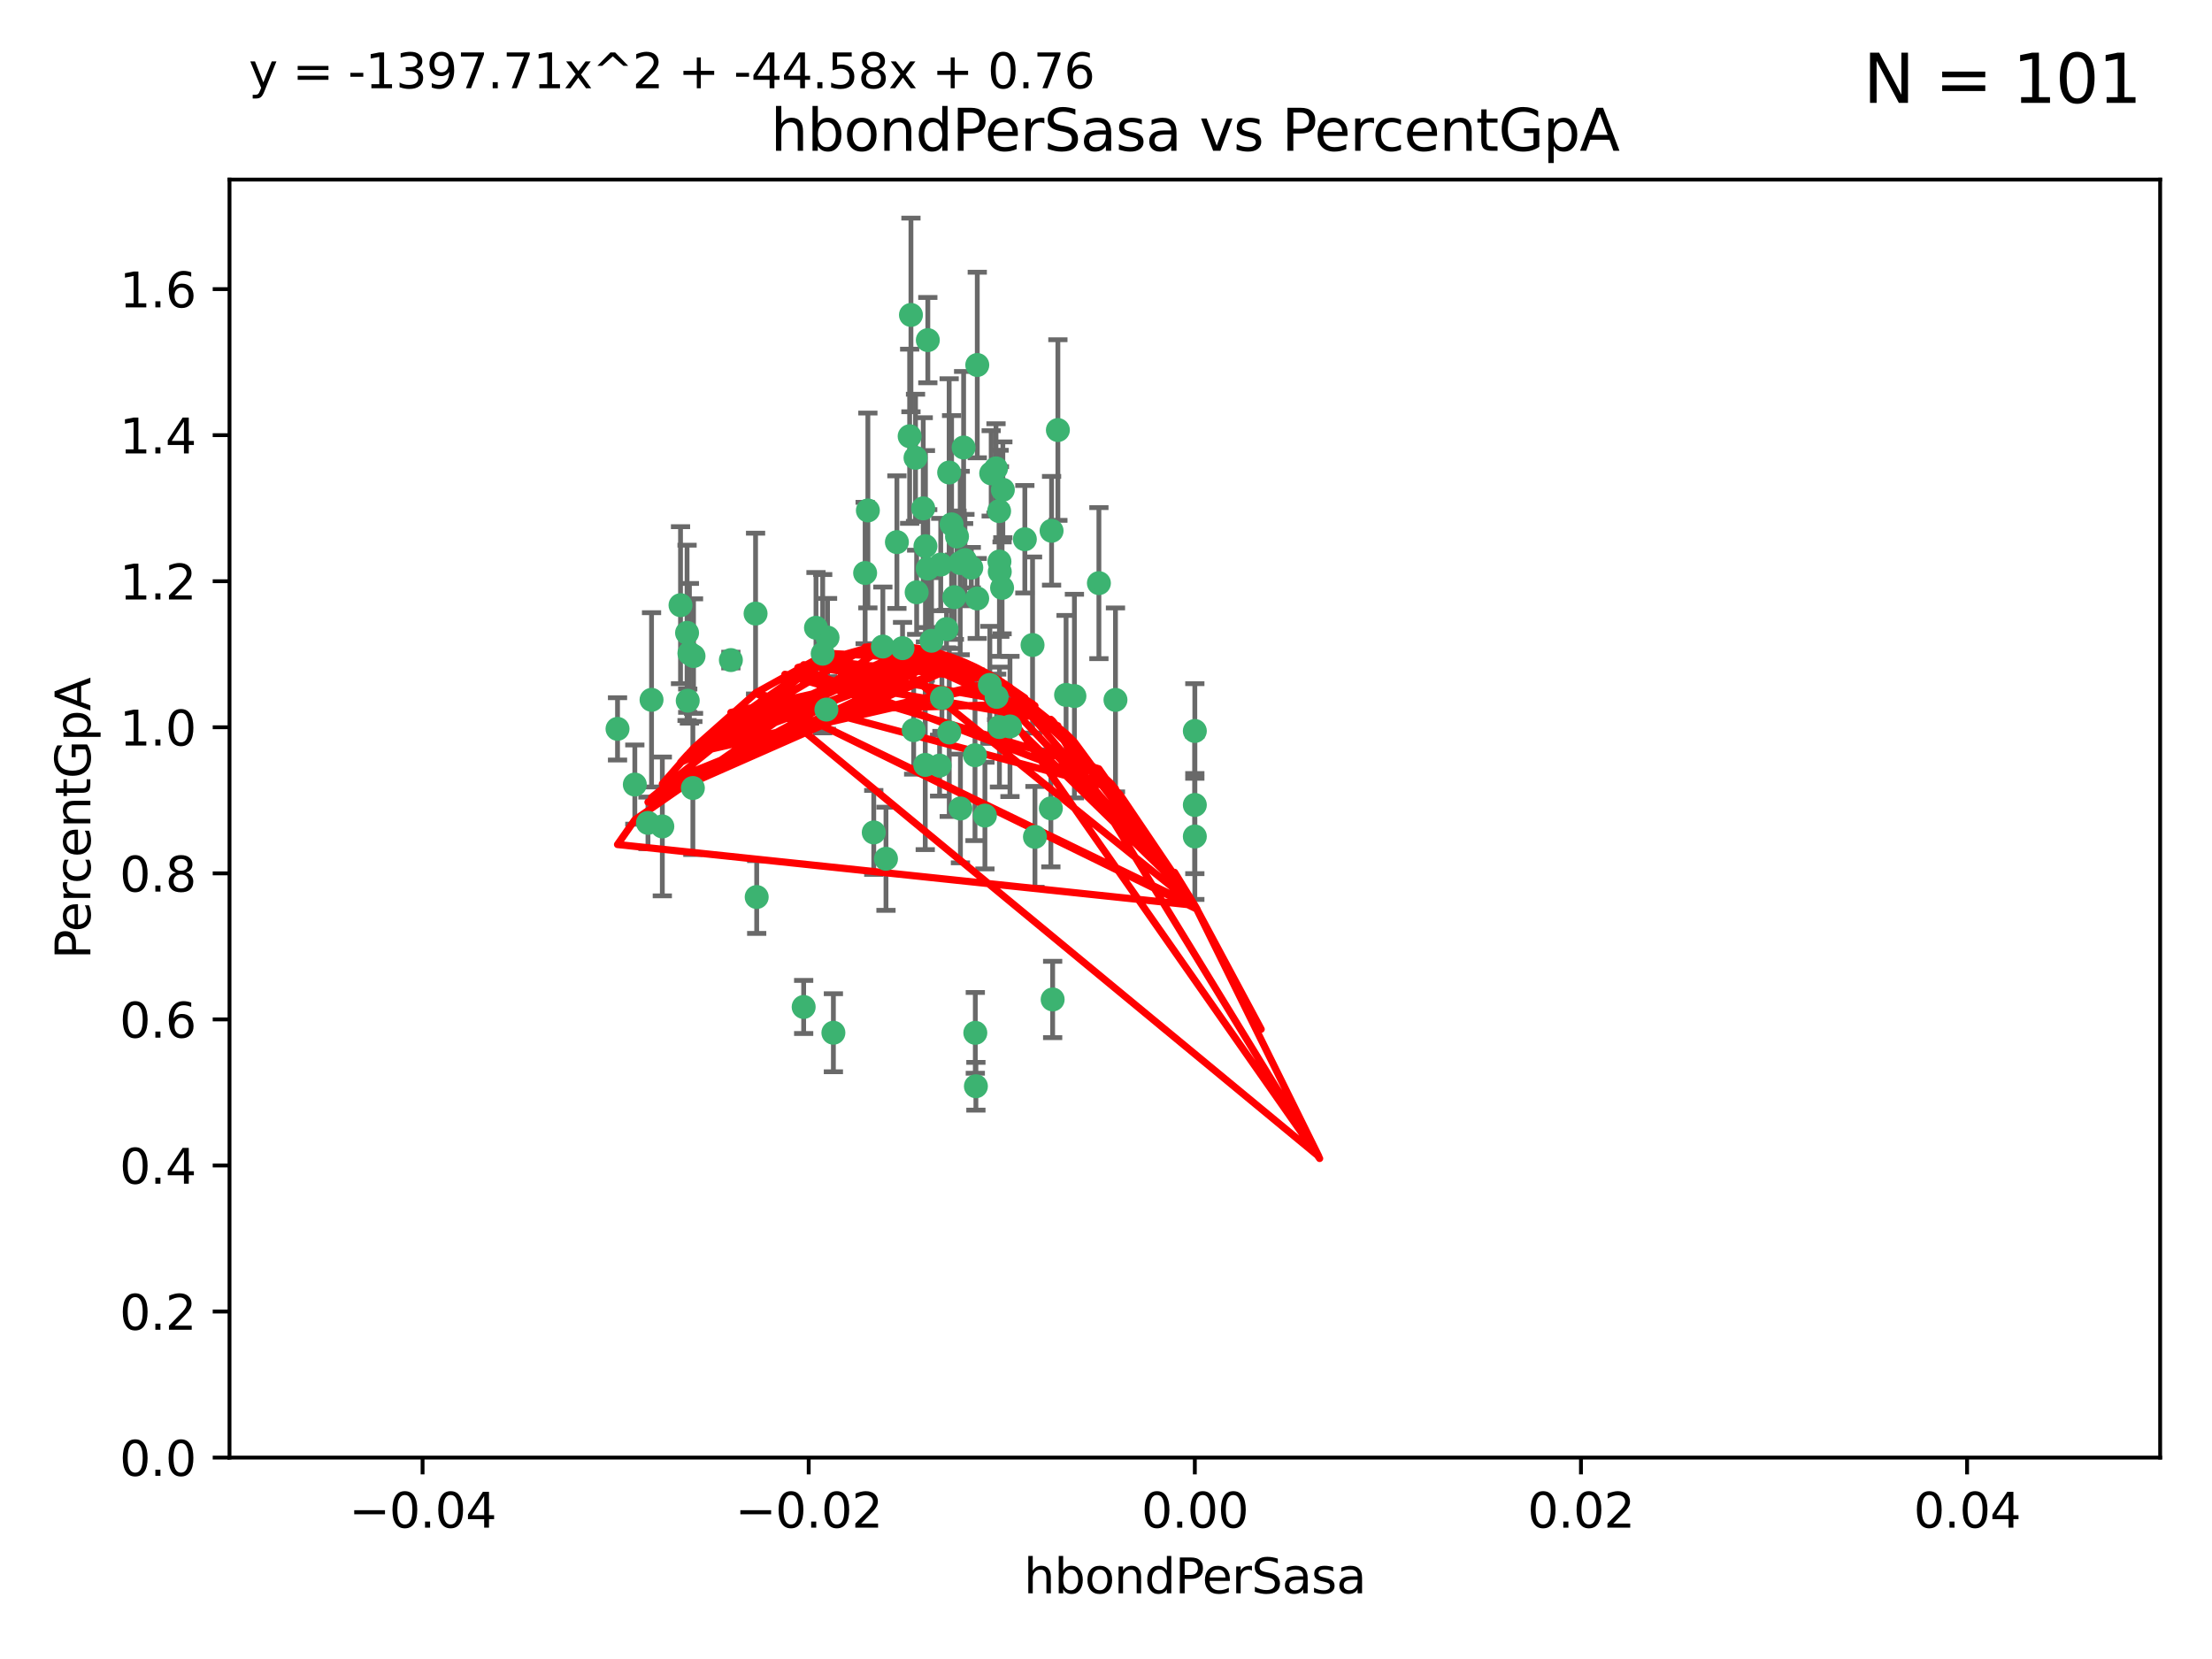 <?xml version="1.0" encoding="utf-8" standalone="no"?>
<!DOCTYPE svg PUBLIC "-//W3C//DTD SVG 1.1//EN"
  "http://www.w3.org/Graphics/SVG/1.1/DTD/svg11.dtd">
<svg xmlns:xlink="http://www.w3.org/1999/xlink" width="460.8pt" height="345.6pt" viewBox="0 0 460.8 345.6" xmlns="http://www.w3.org/2000/svg" version="1.1">
 <defs>
  <style type="text/css">*{stroke-linejoin: round; stroke-linecap: butt}</style>
 </defs>
 <g id="figure_1">
  <g id="patch_1">
   <path d="M 0 345.6 
L 460.8 345.6 
L 460.8 0 
L 0 0 
z
" style="fill: #ffffff"/>
  </g>
  <g id="axes_1">
   <g id="patch_2">
    <path d="M 47.81 303.64 
L 450 303.64 
L 450 37.411 
L 47.81 37.411 
z
" style="fill: #ffffff"/>
   </g>
   <g id="PathCollection_1">
    <defs>
     <path id="m281518d484" d="M 0 1.118 
C 0.297 1.118 0.581 1 0.791 0.791 
C 1 0.581 1.118 0.297 1.118 0 
C 1.118 -0.297 1 -0.581 0.791 -0.791 
C 0.581 -1 0.297 -1.118 0 -1.118 
C -0.297 -1.118 -0.581 -1 -0.791 -0.791 
C -1 -0.581 -1.118 -0.297 -1.118 0 
C -1.118 0.297 -1 0.581 -0.791 0.791 
C -0.581 1 -0.297 1.118 0 1.118 
z
" style="stroke: #3cb371"/>
    </defs>
    <g clip-path="url(#p7ab3392da1)">
     <use xlink:href="#m281518d484" x="186.841" y="112.935" style="fill: #3cb371; stroke: #3cb371"/>
     <use xlink:href="#m281518d484" x="197.183" y="131.048" style="fill: #3cb371; stroke: #3cb371"/>
     <use xlink:href="#m281518d484" x="189.497" y="90.88" style="fill: #3cb371; stroke: #3cb371"/>
     <use xlink:href="#m281518d484" x="206.483" y="98.611" style="fill: #3cb371; stroke: #3cb371"/>
     <use xlink:href="#m281518d484" x="199.362" y="111.768" style="fill: #3cb371; stroke: #3cb371"/>
     <use xlink:href="#m281518d484" x="203.111" y="157.33" style="fill: #3cb371; stroke: #3cb371"/>
     <use xlink:href="#m281518d484" x="180.222" y="119.368" style="fill: #3cb371; stroke: #3cb371"/>
     <use xlink:href="#m281518d484" x="208.201" y="151.457" style="fill: #3cb371; stroke: #3cb371"/>
     <use xlink:href="#m281518d484" x="189.767" y="65.606" style="fill: #3cb371; stroke: #3cb371"/>
     <use xlink:href="#m281518d484" x="180.794" y="106.338" style="fill: #3cb371; stroke: #3cb371"/>
     <use xlink:href="#m281518d484" x="143.619" y="136.097" style="fill: #3cb371; stroke: #3cb371"/>
     <use xlink:href="#m281518d484" x="208.27" y="119.105" style="fill: #3cb371; stroke: #3cb371"/>
     <use xlink:href="#m281518d484" x="169.987" y="130.776" style="fill: #3cb371; stroke: #3cb371"/>
     <use xlink:href="#m281518d484" x="157.399" y="127.82" style="fill: #3cb371; stroke: #3cb371"/>
     <use xlink:href="#m281518d484" x="208.911" y="102.028" style="fill: #3cb371; stroke: #3cb371"/>
     <use xlink:href="#m281518d484" x="143.266" y="145.966" style="fill: #3cb371; stroke: #3cb371"/>
     <use xlink:href="#m281518d484" x="197.727" y="98.431" style="fill: #3cb371; stroke: #3cb371"/>
     <use xlink:href="#m281518d484" x="206.204" y="142.672" style="fill: #3cb371; stroke: #3cb371"/>
     <use xlink:href="#m281518d484" x="193.258" y="118.446" style="fill: #3cb371; stroke: #3cb371"/>
     <use xlink:href="#m281518d484" x="200.74" y="93.226" style="fill: #3cb371; stroke: #3cb371"/>
     <use xlink:href="#m281518d484" x="137.974" y="172.163" style="fill: #3cb371; stroke: #3cb371"/>
     <use xlink:href="#m281518d484" x="144.336" y="164.157" style="fill: #3cb371; stroke: #3cb371"/>
     <use xlink:href="#m281518d484" x="172.155" y="147.818" style="fill: #3cb371; stroke: #3cb371"/>
     <use xlink:href="#m281518d484" x="135.728" y="145.786" style="fill: #3cb371; stroke: #3cb371"/>
     <use xlink:href="#m281518d484" x="197.748" y="152.588" style="fill: #3cb371; stroke: #3cb371"/>
     <use xlink:href="#m281518d484" x="198.808" y="124.404" style="fill: #3cb371; stroke: #3cb371"/>
     <use xlink:href="#m281518d484" x="188.017" y="135.021" style="fill: #3cb371; stroke: #3cb371"/>
     <use xlink:href="#m281518d484" x="192.745" y="159.342" style="fill: #3cb371; stroke: #3cb371"/>
     <use xlink:href="#m281518d484" x="210.395" y="151.333" style="fill: #3cb371; stroke: #3cb371"/>
     <use xlink:href="#m281518d484" x="200.032" y="117.288" style="fill: #3cb371; stroke: #3cb371"/>
     <use xlink:href="#m281518d484" x="152.254" y="137.505" style="fill: #3cb371; stroke: #3cb371"/>
     <use xlink:href="#m281518d484" x="215.099" y="134.369" style="fill: #3cb371; stroke: #3cb371"/>
     <use xlink:href="#m281518d484" x="198.235" y="109.235" style="fill: #3cb371; stroke: #3cb371"/>
     <use xlink:href="#m281518d484" x="143.128" y="131.834" style="fill: #3cb371; stroke: #3cb371"/>
     <use xlink:href="#m281518d484" x="141.765" y="126.071" style="fill: #3cb371; stroke: #3cb371"/>
     <use xlink:href="#m281518d484" x="192.326" y="105.903" style="fill: #3cb371; stroke: #3cb371"/>
     <use xlink:href="#m281518d484" x="190.719" y="95.371" style="fill: #3cb371; stroke: #3cb371"/>
     <use xlink:href="#m281518d484" x="192.786" y="113.783" style="fill: #3cb371; stroke: #3cb371"/>
     <use xlink:href="#m281518d484" x="203.584" y="76.037" style="fill: #3cb371; stroke: #3cb371"/>
     <use xlink:href="#m281518d484" x="195.973" y="117.606" style="fill: #3cb371; stroke: #3cb371"/>
     <use xlink:href="#m281518d484" x="202.337" y="118.255" style="fill: #3cb371; stroke: #3cb371"/>
     <use xlink:href="#m281518d484" x="208.133" y="106.473" style="fill: #3cb371; stroke: #3cb371"/>
     <use xlink:href="#m281518d484" x="213.494" y="112.334" style="fill: #3cb371; stroke: #3cb371"/>
     <use xlink:href="#m281518d484" x="196.219" y="145.408" style="fill: #3cb371; stroke: #3cb371"/>
     <use xlink:href="#m281518d484" x="190.955" y="123.385" style="fill: #3cb371; stroke: #3cb371"/>
     <use xlink:href="#m281518d484" x="194.053" y="133.482" style="fill: #3cb371; stroke: #3cb371"/>
     <use xlink:href="#m281518d484" x="203.175" y="215.161" style="fill: #3cb371; stroke: #3cb371"/>
     <use xlink:href="#m281518d484" x="201.01" y="116.673" style="fill: #3cb371; stroke: #3cb371"/>
     <use xlink:href="#m281518d484" x="134.984" y="171.42" style="fill: #3cb371; stroke: #3cb371"/>
     <use xlink:href="#m281518d484" x="193.283" y="70.852" style="fill: #3cb371; stroke: #3cb371"/>
     <use xlink:href="#m281518d484" x="208.202" y="116.973" style="fill: #3cb371; stroke: #3cb371"/>
     <use xlink:href="#m281518d484" x="207.487" y="97.572" style="fill: #3cb371; stroke: #3cb371"/>
     <use xlink:href="#m281518d484" x="203.569" y="124.669" style="fill: #3cb371; stroke: #3cb371"/>
     <use xlink:href="#m281518d484" x="207.62" y="145.171" style="fill: #3cb371; stroke: #3cb371"/>
     <use xlink:href="#m281518d484" x="200.074" y="168.419" style="fill: #3cb371; stroke: #3cb371"/>
     <use xlink:href="#m281518d484" x="173.611" y="215.139" style="fill: #3cb371; stroke: #3cb371"/>
     <use xlink:href="#m281518d484" x="171.383" y="136.178" style="fill: #3cb371; stroke: #3cb371"/>
     <use xlink:href="#m281518d484" x="172.394" y="132.82" style="fill: #3cb371; stroke: #3cb371"/>
     <use xlink:href="#m281518d484" x="195.734" y="159.488" style="fill: #3cb371; stroke: #3cb371"/>
     <use xlink:href="#m281518d484" x="183.917" y="134.689" style="fill: #3cb371; stroke: #3cb371"/>
     <use xlink:href="#m281518d484" x="220.377" y="89.586" style="fill: #3cb371; stroke: #3cb371"/>
     <use xlink:href="#m281518d484" x="184.566" y="178.897" style="fill: #3cb371; stroke: #3cb371"/>
     <use xlink:href="#m281518d484" x="132.246" y="163.438" style="fill: #3cb371; stroke: #3cb371"/>
     <use xlink:href="#m281518d484" x="128.642" y="151.836" style="fill: #3cb371; stroke: #3cb371"/>
     <use xlink:href="#m281518d484" x="248.905" y="152.276" style="fill: #3cb371; stroke: #3cb371"/>
     <use xlink:href="#m281518d484" x="219.287" y="208.206" style="fill: #3cb371; stroke: #3cb371"/>
     <use xlink:href="#m281518d484" x="219.062" y="110.571" style="fill: #3cb371; stroke: #3cb371"/>
     <use xlink:href="#m281518d484" x="228.922" y="121.476" style="fill: #3cb371; stroke: #3cb371"/>
     <use xlink:href="#m281518d484" x="157.634" y="186.867" style="fill: #3cb371; stroke: #3cb371"/>
     <use xlink:href="#m281518d484" x="144.473" y="136.674" style="fill: #3cb371; stroke: #3cb371"/>
     <use xlink:href="#m281518d484" x="190.332" y="152.103" style="fill: #3cb371; stroke: #3cb371"/>
     <use xlink:href="#m281518d484" x="205.177" y="169.899" style="fill: #3cb371; stroke: #3cb371"/>
     <use xlink:href="#m281518d484" x="215.6" y="174.332" style="fill: #3cb371; stroke: #3cb371"/>
     <use xlink:href="#m281518d484" x="167.418" y="209.769" style="fill: #3cb371; stroke: #3cb371"/>
     <use xlink:href="#m281518d484" x="203.298" y="226.286" style="fill: #3cb371; stroke: #3cb371"/>
     <use xlink:href="#m281518d484" x="218.914" y="168.396" style="fill: #3cb371; stroke: #3cb371"/>
     <use xlink:href="#m281518d484" x="232.374" y="145.801" style="fill: #3cb371; stroke: #3cb371"/>
     <use xlink:href="#m281518d484" x="182.02" y="173.41" style="fill: #3cb371; stroke: #3cb371"/>
     <use xlink:href="#m281518d484" x="248.905" y="167.688" style="fill: #3cb371; stroke: #3cb371"/>
     <use xlink:href="#m281518d484" x="208.75" y="122.465" style="fill: #3cb371; stroke: #3cb371"/>
     <use xlink:href="#m281518d484" x="222.083" y="144.762" style="fill: #3cb371; stroke: #3cb371"/>
     <use xlink:href="#m281518d484" x="223.82" y="145.004" style="fill: #3cb371; stroke: #3cb371"/>
     <use xlink:href="#m281518d484" x="248.905" y="174.257" style="fill: #3cb371; stroke: #3cb371"/>
    </g>
   </g>
   <g id="matplotlib.axis_1">
    <g id="xtick_1">
     <g id="line2d_1">
      <defs>
       <path id="m4ae60d210c" d="M 0 0 
L 0 3.5 
" style="stroke: #000000; stroke-width: 0.8"/>
      </defs>
      <g>
       <use xlink:href="#m4ae60d210c" x="88.029" y="303.64" style="stroke: #000000; stroke-width: 0.8"/>
      </g>
     </g>
     <g id="text_1">
      <!-- −0.04 -->
      <g transform="translate(72.706 318.238)scale(0.1 -0.1)">
       <defs>
        <path id="DejaVuSans-2212" d="M 678 2272 
L 4684 2272 
L 4684 1741 
L 678 1741 
L 678 2272 
z
" transform="scale(0.016)"/>
        <path id="DejaVuSans-30" d="M 2034 4250 
Q 1547 4250 1301 3770 
Q 1056 3291 1056 2328 
Q 1056 1369 1301 889 
Q 1547 409 2034 409 
Q 2525 409 2770 889 
Q 3016 1369 3016 2328 
Q 3016 3291 2770 3770 
Q 2525 4250 2034 4250 
z
M 2034 4750 
Q 2819 4750 3233 4129 
Q 3647 3509 3647 2328 
Q 3647 1150 3233 529 
Q 2819 -91 2034 -91 
Q 1250 -91 836 529 
Q 422 1150 422 2328 
Q 422 3509 836 4129 
Q 1250 4750 2034 4750 
z
" transform="scale(0.016)"/>
        <path id="DejaVuSans-2e" d="M 684 794 
L 1344 794 
L 1344 0 
L 684 0 
L 684 794 
z
" transform="scale(0.016)"/>
        <path id="DejaVuSans-34" d="M 2419 4116 
L 825 1625 
L 2419 1625 
L 2419 4116 
z
M 2253 4666 
L 3047 4666 
L 3047 1625 
L 3713 1625 
L 3713 1100 
L 3047 1100 
L 3047 0 
L 2419 0 
L 2419 1100 
L 313 1100 
L 313 1709 
L 2253 4666 
z
" transform="scale(0.016)"/>
       </defs>
       <use xlink:href="#DejaVuSans-2212"/>
       <use xlink:href="#DejaVuSans-30" x="83.789"/>
       <use xlink:href="#DejaVuSans-2e" x="147.412"/>
       <use xlink:href="#DejaVuSans-30" x="179.199"/>
       <use xlink:href="#DejaVuSans-34" x="242.822"/>
      </g>
     </g>
    </g>
    <g id="xtick_2">
     <g id="line2d_2">
      <g>
       <use xlink:href="#m4ae60d210c" x="168.467" y="303.64" style="stroke: #000000; stroke-width: 0.8"/>
      </g>
     </g>
     <g id="text_2">
      <!-- −0.02 -->
      <g transform="translate(153.144 318.238)scale(0.1 -0.1)">
       <defs>
        <path id="DejaVuSans-32" d="M 1228 531 
L 3431 531 
L 3431 0 
L 469 0 
L 469 531 
Q 828 903 1448 1529 
Q 2069 2156 2228 2338 
Q 2531 2678 2651 2914 
Q 2772 3150 2772 3378 
Q 2772 3750 2511 3984 
Q 2250 4219 1831 4219 
Q 1534 4219 1204 4116 
Q 875 4013 500 3803 
L 500 4441 
Q 881 4594 1212 4672 
Q 1544 4750 1819 4750 
Q 2544 4750 2975 4387 
Q 3406 4025 3406 3419 
Q 3406 3131 3298 2873 
Q 3191 2616 2906 2266 
Q 2828 2175 2409 1742 
Q 1991 1309 1228 531 
z
" transform="scale(0.016)"/>
       </defs>
       <use xlink:href="#DejaVuSans-2212"/>
       <use xlink:href="#DejaVuSans-30" x="83.789"/>
       <use xlink:href="#DejaVuSans-2e" x="147.412"/>
       <use xlink:href="#DejaVuSans-30" x="179.199"/>
       <use xlink:href="#DejaVuSans-32" x="242.822"/>
      </g>
     </g>
    </g>
    <g id="xtick_3">
     <g id="line2d_3">
      <g>
       <use xlink:href="#m4ae60d210c" x="248.905" y="303.64" style="stroke: #000000; stroke-width: 0.8"/>
      </g>
     </g>
     <g id="text_3">
      <!-- 0.00 -->
      <g transform="translate(237.772 318.238)scale(0.1 -0.1)">
       <use xlink:href="#DejaVuSans-30"/>
       <use xlink:href="#DejaVuSans-2e" x="63.623"/>
       <use xlink:href="#DejaVuSans-30" x="95.41"/>
       <use xlink:href="#DejaVuSans-30" x="159.033"/>
      </g>
     </g>
    </g>
    <g id="xtick_4">
     <g id="line2d_4">
      <g>
       <use xlink:href="#m4ae60d210c" x="329.343" y="303.64" style="stroke: #000000; stroke-width: 0.8"/>
      </g>
     </g>
     <g id="text_4">
      <!-- 0.02 -->
      <g transform="translate(318.21 318.238)scale(0.1 -0.1)">
       <use xlink:href="#DejaVuSans-30"/>
       <use xlink:href="#DejaVuSans-2e" x="63.623"/>
       <use xlink:href="#DejaVuSans-30" x="95.41"/>
       <use xlink:href="#DejaVuSans-32" x="159.033"/>
      </g>
     </g>
    </g>
    <g id="xtick_5">
     <g id="line2d_5">
      <g>
       <use xlink:href="#m4ae60d210c" x="409.781" y="303.64" style="stroke: #000000; stroke-width: 0.8"/>
      </g>
     </g>
     <g id="text_5">
      <!-- 0.04 -->
      <g transform="translate(398.648 318.238)scale(0.1 -0.1)">
       <use xlink:href="#DejaVuSans-30"/>
       <use xlink:href="#DejaVuSans-2e" x="63.623"/>
       <use xlink:href="#DejaVuSans-30" x="95.41"/>
       <use xlink:href="#DejaVuSans-34" x="159.033"/>
      </g>
     </g>
    </g>
    <g id="text_6">
     <!-- hbondPerSasa -->
     <g transform="translate(213.287 331.917)scale(0.1 -0.1)">
      <defs>
       <path id="DejaVuSans-68" d="M 3513 2113 
L 3513 0 
L 2938 0 
L 2938 2094 
Q 2938 2591 2744 2837 
Q 2550 3084 2163 3084 
Q 1697 3084 1428 2787 
Q 1159 2491 1159 1978 
L 1159 0 
L 581 0 
L 581 4863 
L 1159 4863 
L 1159 2956 
Q 1366 3272 1645 3428 
Q 1925 3584 2291 3584 
Q 2894 3584 3203 3211 
Q 3513 2838 3513 2113 
z
" transform="scale(0.016)"/>
       <path id="DejaVuSans-62" d="M 3116 1747 
Q 3116 2381 2855 2742 
Q 2594 3103 2138 3103 
Q 1681 3103 1420 2742 
Q 1159 2381 1159 1747 
Q 1159 1113 1420 752 
Q 1681 391 2138 391 
Q 2594 391 2855 752 
Q 3116 1113 3116 1747 
z
M 1159 2969 
Q 1341 3281 1617 3432 
Q 1894 3584 2278 3584 
Q 2916 3584 3314 3078 
Q 3713 2572 3713 1747 
Q 3713 922 3314 415 
Q 2916 -91 2278 -91 
Q 1894 -91 1617 61 
Q 1341 213 1159 525 
L 1159 0 
L 581 0 
L 581 4863 
L 1159 4863 
L 1159 2969 
z
" transform="scale(0.016)"/>
       <path id="DejaVuSans-6f" d="M 1959 3097 
Q 1497 3097 1228 2736 
Q 959 2375 959 1747 
Q 959 1119 1226 758 
Q 1494 397 1959 397 
Q 2419 397 2687 759 
Q 2956 1122 2956 1747 
Q 2956 2369 2687 2733 
Q 2419 3097 1959 3097 
z
M 1959 3584 
Q 2709 3584 3137 3096 
Q 3566 2609 3566 1747 
Q 3566 888 3137 398 
Q 2709 -91 1959 -91 
Q 1206 -91 779 398 
Q 353 888 353 1747 
Q 353 2609 779 3096 
Q 1206 3584 1959 3584 
z
" transform="scale(0.016)"/>
       <path id="DejaVuSans-6e" d="M 3513 2113 
L 3513 0 
L 2938 0 
L 2938 2094 
Q 2938 2591 2744 2837 
Q 2550 3084 2163 3084 
Q 1697 3084 1428 2787 
Q 1159 2491 1159 1978 
L 1159 0 
L 581 0 
L 581 3500 
L 1159 3500 
L 1159 2956 
Q 1366 3272 1645 3428 
Q 1925 3584 2291 3584 
Q 2894 3584 3203 3211 
Q 3513 2838 3513 2113 
z
" transform="scale(0.016)"/>
       <path id="DejaVuSans-64" d="M 2906 2969 
L 2906 4863 
L 3481 4863 
L 3481 0 
L 2906 0 
L 2906 525 
Q 2725 213 2448 61 
Q 2172 -91 1784 -91 
Q 1150 -91 751 415 
Q 353 922 353 1747 
Q 353 2572 751 3078 
Q 1150 3584 1784 3584 
Q 2172 3584 2448 3432 
Q 2725 3281 2906 2969 
z
M 947 1747 
Q 947 1113 1208 752 
Q 1469 391 1925 391 
Q 2381 391 2643 752 
Q 2906 1113 2906 1747 
Q 2906 2381 2643 2742 
Q 2381 3103 1925 3103 
Q 1469 3103 1208 2742 
Q 947 2381 947 1747 
z
" transform="scale(0.016)"/>
       <path id="DejaVuSans-50" d="M 1259 4147 
L 1259 2394 
L 2053 2394 
Q 2494 2394 2734 2622 
Q 2975 2850 2975 3272 
Q 2975 3691 2734 3919 
Q 2494 4147 2053 4147 
L 1259 4147 
z
M 628 4666 
L 2053 4666 
Q 2838 4666 3239 4311 
Q 3641 3956 3641 3272 
Q 3641 2581 3239 2228 
Q 2838 1875 2053 1875 
L 1259 1875 
L 1259 0 
L 628 0 
L 628 4666 
z
" transform="scale(0.016)"/>
       <path id="DejaVuSans-65" d="M 3597 1894 
L 3597 1613 
L 953 1613 
Q 991 1019 1311 708 
Q 1631 397 2203 397 
Q 2534 397 2845 478 
Q 3156 559 3463 722 
L 3463 178 
Q 3153 47 2828 -22 
Q 2503 -91 2169 -91 
Q 1331 -91 842 396 
Q 353 884 353 1716 
Q 353 2575 817 3079 
Q 1281 3584 2069 3584 
Q 2775 3584 3186 3129 
Q 3597 2675 3597 1894 
z
M 3022 2063 
Q 3016 2534 2758 2815 
Q 2500 3097 2075 3097 
Q 1594 3097 1305 2825 
Q 1016 2553 972 2059 
L 3022 2063 
z
" transform="scale(0.016)"/>
       <path id="DejaVuSans-72" d="M 2631 2963 
Q 2534 3019 2420 3045 
Q 2306 3072 2169 3072 
Q 1681 3072 1420 2755 
Q 1159 2438 1159 1844 
L 1159 0 
L 581 0 
L 581 3500 
L 1159 3500 
L 1159 2956 
Q 1341 3275 1631 3429 
Q 1922 3584 2338 3584 
Q 2397 3584 2469 3576 
Q 2541 3569 2628 3553 
L 2631 2963 
z
" transform="scale(0.016)"/>
       <path id="DejaVuSans-53" d="M 3425 4513 
L 3425 3897 
Q 3066 4069 2747 4153 
Q 2428 4238 2131 4238 
Q 1616 4238 1336 4038 
Q 1056 3838 1056 3469 
Q 1056 3159 1242 3001 
Q 1428 2844 1947 2747 
L 2328 2669 
Q 3034 2534 3370 2195 
Q 3706 1856 3706 1288 
Q 3706 609 3251 259 
Q 2797 -91 1919 -91 
Q 1588 -91 1214 -16 
Q 841 59 441 206 
L 441 856 
Q 825 641 1194 531 
Q 1563 422 1919 422 
Q 2459 422 2753 634 
Q 3047 847 3047 1241 
Q 3047 1584 2836 1778 
Q 2625 1972 2144 2069 
L 1759 2144 
Q 1053 2284 737 2584 
Q 422 2884 422 3419 
Q 422 4038 858 4394 
Q 1294 4750 2059 4750 
Q 2388 4750 2728 4690 
Q 3069 4631 3425 4513 
z
" transform="scale(0.016)"/>
       <path id="DejaVuSans-61" d="M 2194 1759 
Q 1497 1759 1228 1600 
Q 959 1441 959 1056 
Q 959 750 1161 570 
Q 1363 391 1709 391 
Q 2188 391 2477 730 
Q 2766 1069 2766 1631 
L 2766 1759 
L 2194 1759 
z
M 3341 1997 
L 3341 0 
L 2766 0 
L 2766 531 
Q 2569 213 2275 61 
Q 1981 -91 1556 -91 
Q 1019 -91 701 211 
Q 384 513 384 1019 
Q 384 1609 779 1909 
Q 1175 2209 1959 2209 
L 2766 2209 
L 2766 2266 
Q 2766 2663 2505 2880 
Q 2244 3097 1772 3097 
Q 1472 3097 1187 3025 
Q 903 2953 641 2809 
L 641 3341 
Q 956 3463 1253 3523 
Q 1550 3584 1831 3584 
Q 2591 3584 2966 3190 
Q 3341 2797 3341 1997 
z
" transform="scale(0.016)"/>
       <path id="DejaVuSans-73" d="M 2834 3397 
L 2834 2853 
Q 2591 2978 2328 3040 
Q 2066 3103 1784 3103 
Q 1356 3103 1142 2972 
Q 928 2841 928 2578 
Q 928 2378 1081 2264 
Q 1234 2150 1697 2047 
L 1894 2003 
Q 2506 1872 2764 1633 
Q 3022 1394 3022 966 
Q 3022 478 2636 193 
Q 2250 -91 1575 -91 
Q 1294 -91 989 -36 
Q 684 19 347 128 
L 347 722 
Q 666 556 975 473 
Q 1284 391 1588 391 
Q 1994 391 2212 530 
Q 2431 669 2431 922 
Q 2431 1156 2273 1281 
Q 2116 1406 1581 1522 
L 1381 1569 
Q 847 1681 609 1914 
Q 372 2147 372 2553 
Q 372 3047 722 3315 
Q 1072 3584 1716 3584 
Q 2034 3584 2315 3537 
Q 2597 3491 2834 3397 
z
" transform="scale(0.016)"/>
      </defs>
      <use xlink:href="#DejaVuSans-68"/>
      <use xlink:href="#DejaVuSans-62" x="63.379"/>
      <use xlink:href="#DejaVuSans-6f" x="126.855"/>
      <use xlink:href="#DejaVuSans-6e" x="188.037"/>
      <use xlink:href="#DejaVuSans-64" x="251.416"/>
      <use xlink:href="#DejaVuSans-50" x="314.893"/>
      <use xlink:href="#DejaVuSans-65" x="371.57"/>
      <use xlink:href="#DejaVuSans-72" x="433.094"/>
      <use xlink:href="#DejaVuSans-53" x="474.207"/>
      <use xlink:href="#DejaVuSans-61" x="537.684"/>
      <use xlink:href="#DejaVuSans-73" x="598.963"/>
      <use xlink:href="#DejaVuSans-61" x="651.062"/>
     </g>
    </g>
   </g>
   <g id="matplotlib.axis_2">
    <g id="ytick_1">
     <g id="line2d_6">
      <defs>
       <path id="md753554ac0" d="M 0 0 
L -3.5 0 
" style="stroke: #000000; stroke-width: 0.8"/>
      </defs>
      <g>
       <use xlink:href="#md753554ac0" x="47.81" y="303.64" style="stroke: #000000; stroke-width: 0.8"/>
      </g>
     </g>
     <g id="text_7">
      <!-- 0.0 -->
      <g transform="translate(24.907 307.439)scale(0.1 -0.1)">
       <use xlink:href="#DejaVuSans-30"/>
       <use xlink:href="#DejaVuSans-2e" x="63.623"/>
       <use xlink:href="#DejaVuSans-30" x="95.41"/>
      </g>
     </g>
    </g>
    <g id="ytick_2">
     <g id="line2d_7">
      <g>
       <use xlink:href="#md753554ac0" x="47.81" y="273.214" style="stroke: #000000; stroke-width: 0.8"/>
      </g>
     </g>
     <g id="text_8">
      <!-- 0.2 -->
      <g transform="translate(24.907 277.013)scale(0.1 -0.1)">
       <use xlink:href="#DejaVuSans-30"/>
       <use xlink:href="#DejaVuSans-2e" x="63.623"/>
       <use xlink:href="#DejaVuSans-32" x="95.41"/>
      </g>
     </g>
    </g>
    <g id="ytick_3">
     <g id="line2d_8">
      <g>
       <use xlink:href="#md753554ac0" x="47.81" y="242.788" style="stroke: #000000; stroke-width: 0.8"/>
      </g>
     </g>
     <g id="text_9">
      <!-- 0.4 -->
      <g transform="translate(24.907 246.587)scale(0.1 -0.1)">
       <use xlink:href="#DejaVuSans-30"/>
       <use xlink:href="#DejaVuSans-2e" x="63.623"/>
       <use xlink:href="#DejaVuSans-34" x="95.41"/>
      </g>
     </g>
    </g>
    <g id="ytick_4">
     <g id="line2d_9">
      <g>
       <use xlink:href="#md753554ac0" x="47.81" y="212.362" style="stroke: #000000; stroke-width: 0.8"/>
      </g>
     </g>
     <g id="text_10">
      <!-- 0.6 -->
      <g transform="translate(24.907 216.161)scale(0.1 -0.1)">
       <defs>
        <path id="DejaVuSans-36" d="M 2113 2584 
Q 1688 2584 1439 2293 
Q 1191 2003 1191 1497 
Q 1191 994 1439 701 
Q 1688 409 2113 409 
Q 2538 409 2786 701 
Q 3034 994 3034 1497 
Q 3034 2003 2786 2293 
Q 2538 2584 2113 2584 
z
M 3366 4563 
L 3366 3988 
Q 3128 4100 2886 4159 
Q 2644 4219 2406 4219 
Q 1781 4219 1451 3797 
Q 1122 3375 1075 2522 
Q 1259 2794 1537 2939 
Q 1816 3084 2150 3084 
Q 2853 3084 3261 2657 
Q 3669 2231 3669 1497 
Q 3669 778 3244 343 
Q 2819 -91 2113 -91 
Q 1303 -91 875 529 
Q 447 1150 447 2328 
Q 447 3434 972 4092 
Q 1497 4750 2381 4750 
Q 2619 4750 2861 4703 
Q 3103 4656 3366 4563 
z
" transform="scale(0.016)"/>
       </defs>
       <use xlink:href="#DejaVuSans-30"/>
       <use xlink:href="#DejaVuSans-2e" x="63.623"/>
       <use xlink:href="#DejaVuSans-36" x="95.41"/>
      </g>
     </g>
    </g>
    <g id="ytick_5">
     <g id="line2d_10">
      <g>
       <use xlink:href="#md753554ac0" x="47.81" y="181.935" style="stroke: #000000; stroke-width: 0.8"/>
      </g>
     </g>
     <g id="text_11">
      <!-- 0.8 -->
      <g transform="translate(24.907 185.735)scale(0.1 -0.1)">
       <defs>
        <path id="DejaVuSans-38" d="M 2034 2216 
Q 1584 2216 1326 1975 
Q 1069 1734 1069 1313 
Q 1069 891 1326 650 
Q 1584 409 2034 409 
Q 2484 409 2743 651 
Q 3003 894 3003 1313 
Q 3003 1734 2745 1975 
Q 2488 2216 2034 2216 
z
M 1403 2484 
Q 997 2584 770 2862 
Q 544 3141 544 3541 
Q 544 4100 942 4425 
Q 1341 4750 2034 4750 
Q 2731 4750 3128 4425 
Q 3525 4100 3525 3541 
Q 3525 3141 3298 2862 
Q 3072 2584 2669 2484 
Q 3125 2378 3379 2068 
Q 3634 1759 3634 1313 
Q 3634 634 3220 271 
Q 2806 -91 2034 -91 
Q 1263 -91 848 271 
Q 434 634 434 1313 
Q 434 1759 690 2068 
Q 947 2378 1403 2484 
z
M 1172 3481 
Q 1172 3119 1398 2916 
Q 1625 2713 2034 2713 
Q 2441 2713 2670 2916 
Q 2900 3119 2900 3481 
Q 2900 3844 2670 4047 
Q 2441 4250 2034 4250 
Q 1625 4250 1398 4047 
Q 1172 3844 1172 3481 
z
" transform="scale(0.016)"/>
       </defs>
       <use xlink:href="#DejaVuSans-30"/>
       <use xlink:href="#DejaVuSans-2e" x="63.623"/>
       <use xlink:href="#DejaVuSans-38" x="95.41"/>
      </g>
     </g>
    </g>
    <g id="ytick_6">
     <g id="line2d_11">
      <g>
       <use xlink:href="#md753554ac0" x="47.81" y="151.509" style="stroke: #000000; stroke-width: 0.8"/>
      </g>
     </g>
     <g id="text_12">
      <!-- 1.0 -->
      <g transform="translate(24.907 155.308)scale(0.1 -0.1)">
       <defs>
        <path id="DejaVuSans-31" d="M 794 531 
L 1825 531 
L 1825 4091 
L 703 3866 
L 703 4441 
L 1819 4666 
L 2450 4666 
L 2450 531 
L 3481 531 
L 3481 0 
L 794 0 
L 794 531 
z
" transform="scale(0.016)"/>
       </defs>
       <use xlink:href="#DejaVuSans-31"/>
       <use xlink:href="#DejaVuSans-2e" x="63.623"/>
       <use xlink:href="#DejaVuSans-30" x="95.41"/>
      </g>
     </g>
    </g>
    <g id="ytick_7">
     <g id="line2d_12">
      <g>
       <use xlink:href="#md753554ac0" x="47.81" y="121.083" style="stroke: #000000; stroke-width: 0.8"/>
      </g>
     </g>
     <g id="text_13">
      <!-- 1.2 -->
      <g transform="translate(24.907 124.882)scale(0.1 -0.1)">
       <use xlink:href="#DejaVuSans-31"/>
       <use xlink:href="#DejaVuSans-2e" x="63.623"/>
       <use xlink:href="#DejaVuSans-32" x="95.41"/>
      </g>
     </g>
    </g>
    <g id="ytick_8">
     <g id="line2d_13">
      <g>
       <use xlink:href="#md753554ac0" x="47.81" y="90.657" style="stroke: #000000; stroke-width: 0.8"/>
      </g>
     </g>
     <g id="text_14">
      <!-- 1.4 -->
      <g transform="translate(24.907 94.456)scale(0.1 -0.1)">
       <use xlink:href="#DejaVuSans-31"/>
       <use xlink:href="#DejaVuSans-2e" x="63.623"/>
       <use xlink:href="#DejaVuSans-34" x="95.41"/>
      </g>
     </g>
    </g>
    <g id="ytick_9">
     <g id="line2d_14">
      <g>
       <use xlink:href="#md753554ac0" x="47.81" y="60.231" style="stroke: #000000; stroke-width: 0.8"/>
      </g>
     </g>
     <g id="text_15">
      <!-- 1.6 -->
      <g transform="translate(24.907 64.03)scale(0.1 -0.1)">
       <use xlink:href="#DejaVuSans-31"/>
       <use xlink:href="#DejaVuSans-2e" x="63.623"/>
       <use xlink:href="#DejaVuSans-36" x="95.41"/>
      </g>
     </g>
    </g>
    <g id="text_16">
     <!-- PercentGpA -->
     <g transform="translate(18.827 199.802)rotate(-90)scale(0.1 -0.1)">
      <defs>
       <path id="DejaVuSans-63" d="M 3122 3366 
L 3122 2828 
Q 2878 2963 2633 3030 
Q 2388 3097 2138 3097 
Q 1578 3097 1268 2742 
Q 959 2388 959 1747 
Q 959 1106 1268 751 
Q 1578 397 2138 397 
Q 2388 397 2633 464 
Q 2878 531 3122 666 
L 3122 134 
Q 2881 22 2623 -34 
Q 2366 -91 2075 -91 
Q 1284 -91 818 406 
Q 353 903 353 1747 
Q 353 2603 823 3093 
Q 1294 3584 2113 3584 
Q 2378 3584 2631 3529 
Q 2884 3475 3122 3366 
z
" transform="scale(0.016)"/>
       <path id="DejaVuSans-74" d="M 1172 4494 
L 1172 3500 
L 2356 3500 
L 2356 3053 
L 1172 3053 
L 1172 1153 
Q 1172 725 1289 603 
Q 1406 481 1766 481 
L 2356 481 
L 2356 0 
L 1766 0 
Q 1100 0 847 248 
Q 594 497 594 1153 
L 594 3053 
L 172 3053 
L 172 3500 
L 594 3500 
L 594 4494 
L 1172 4494 
z
" transform="scale(0.016)"/>
       <path id="DejaVuSans-47" d="M 3809 666 
L 3809 1919 
L 2778 1919 
L 2778 2438 
L 4434 2438 
L 4434 434 
Q 4069 175 3628 42 
Q 3188 -91 2688 -91 
Q 1594 -91 976 548 
Q 359 1188 359 2328 
Q 359 3472 976 4111 
Q 1594 4750 2688 4750 
Q 3144 4750 3555 4637 
Q 3966 4525 4313 4306 
L 4313 3634 
Q 3963 3931 3569 4081 
Q 3175 4231 2741 4231 
Q 1884 4231 1454 3753 
Q 1025 3275 1025 2328 
Q 1025 1384 1454 906 
Q 1884 428 2741 428 
Q 3075 428 3337 486 
Q 3600 544 3809 666 
z
" transform="scale(0.016)"/>
       <path id="DejaVuSans-70" d="M 1159 525 
L 1159 -1331 
L 581 -1331 
L 581 3500 
L 1159 3500 
L 1159 2969 
Q 1341 3281 1617 3432 
Q 1894 3584 2278 3584 
Q 2916 3584 3314 3078 
Q 3713 2572 3713 1747 
Q 3713 922 3314 415 
Q 2916 -91 2278 -91 
Q 1894 -91 1617 61 
Q 1341 213 1159 525 
z
M 3116 1747 
Q 3116 2381 2855 2742 
Q 2594 3103 2138 3103 
Q 1681 3103 1420 2742 
Q 1159 2381 1159 1747 
Q 1159 1113 1420 752 
Q 1681 391 2138 391 
Q 2594 391 2855 752 
Q 3116 1113 3116 1747 
z
" transform="scale(0.016)"/>
       <path id="DejaVuSans-41" d="M 2188 4044 
L 1331 1722 
L 3047 1722 
L 2188 4044 
z
M 1831 4666 
L 2547 4666 
L 4325 0 
L 3669 0 
L 3244 1197 
L 1141 1197 
L 716 0 
L 50 0 
L 1831 4666 
z
" transform="scale(0.016)"/>
      </defs>
      <use xlink:href="#DejaVuSans-50"/>
      <use xlink:href="#DejaVuSans-65" x="56.678"/>
      <use xlink:href="#DejaVuSans-72" x="118.201"/>
      <use xlink:href="#DejaVuSans-63" x="157.064"/>
      <use xlink:href="#DejaVuSans-65" x="212.045"/>
      <use xlink:href="#DejaVuSans-6e" x="273.568"/>
      <use xlink:href="#DejaVuSans-74" x="336.947"/>
      <use xlink:href="#DejaVuSans-47" x="376.156"/>
      <use xlink:href="#DejaVuSans-70" x="453.646"/>
      <use xlink:href="#DejaVuSans-41" x="517.123"/>
     </g>
    </g>
   </g>
   <g id="LineCollection_1">
    <path d="M 186.841 126.742 
L 186.841 99.128 
" clip-path="url(#p7ab3392da1)" style="fill: none; stroke: #696969"/>
    <path d="M 197.183 134.958 
L 197.183 127.138 
" clip-path="url(#p7ab3392da1)" style="fill: none; stroke: #696969"/>
    <path d="M 189.497 109.021 
L 189.497 72.739 
" clip-path="url(#p7ab3392da1)" style="fill: none; stroke: #696969"/>
    <path d="M 206.483 107.5 
L 206.483 89.723 
" clip-path="url(#p7ab3392da1)" style="fill: none; stroke: #696969"/>
    <path d="M 199.362 117.091 
L 199.362 106.444 
" clip-path="url(#p7ab3392da1)" style="fill: none; stroke: #696969"/>
    <path d="M 203.111 175.107 
L 203.111 139.552 
" clip-path="url(#p7ab3392da1)" style="fill: none; stroke: #696969"/>
    <path d="M 180.222 134.091 
L 180.222 104.645 
" clip-path="url(#p7ab3392da1)" style="fill: none; stroke: #696969"/>
    <path d="M 208.201 163.945 
L 208.201 138.968 
" clip-path="url(#p7ab3392da1)" style="fill: none; stroke: #696969"/>
    <path d="M 189.767 85.777 
L 189.767 45.434 
" clip-path="url(#p7ab3392da1)" style="fill: none; stroke: #696969"/>
    <path d="M 180.794 126.63 
L 180.794 86.046 
" clip-path="url(#p7ab3392da1)" style="fill: none; stroke: #696969"/>
    <path d="M 143.619 150.645 
L 143.619 121.55 
" clip-path="url(#p7ab3392da1)" style="fill: none; stroke: #696969"/>
    <path d="M 208.27 132.572 
L 208.27 105.638 
" clip-path="url(#p7ab3392da1)" style="fill: none; stroke: #696969"/>
    <path d="M 169.987 142.284 
L 169.987 119.267 
" clip-path="url(#p7ab3392da1)" style="fill: none; stroke: #696969"/>
    <path d="M 157.399 144.568 
L 157.399 111.073 
" clip-path="url(#p7ab3392da1)" style="fill: none; stroke: #696969"/>
    <path d="M 208.911 112.003 
L 208.911 92.053 
" clip-path="url(#p7ab3392da1)" style="fill: none; stroke: #696969"/>
    <path d="M 143.266 148.397 
L 143.266 143.536 
" clip-path="url(#p7ab3392da1)" style="fill: none; stroke: #696969"/>
    <path d="M 197.727 117.96 
L 197.727 78.902 
" clip-path="url(#p7ab3392da1)" style="fill: none; stroke: #696969"/>
    <path d="M 206.204 154.863 
L 206.204 130.481 
" clip-path="url(#p7ab3392da1)" style="fill: none; stroke: #696969"/>
    <path d="M 193.258 130.722 
L 193.258 106.17 
" clip-path="url(#p7ab3392da1)" style="fill: none; stroke: #696969"/>
    <path d="M 200.74 109.064 
L 200.74 77.387 
" clip-path="url(#p7ab3392da1)" style="fill: none; stroke: #696969"/>
    <path d="M 137.974 186.622 
L 137.974 157.704 
" clip-path="url(#p7ab3392da1)" style="fill: none; stroke: #696969"/>
    <path d="M 144.336 178.007 
L 144.336 150.307 
" clip-path="url(#p7ab3392da1)" style="fill: none; stroke: #696969"/>
    <path d="M 172.155 151.909 
L 172.155 143.727 
" clip-path="url(#p7ab3392da1)" style="fill: none; stroke: #696969"/>
    <path d="M 135.728 163.937 
L 135.728 127.634 
" clip-path="url(#p7ab3392da1)" style="fill: none; stroke: #696969"/>
    <path d="M 197.748 170.081 
L 197.748 135.096 
" clip-path="url(#p7ab3392da1)" style="fill: none; stroke: #696969"/>
    <path d="M 198.808 133.195 
L 198.808 115.614 
" clip-path="url(#p7ab3392da1)" style="fill: none; stroke: #696969"/>
    <path d="M 188.017 140.382 
L 188.017 129.659 
" clip-path="url(#p7ab3392da1)" style="fill: none; stroke: #696969"/>
    <path d="M 192.745 176.989 
L 192.745 141.695 
" clip-path="url(#p7ab3392da1)" style="fill: none; stroke: #696969"/>
    <path d="M 210.395 165.937 
L 210.395 136.729 
" clip-path="url(#p7ab3392da1)" style="fill: none; stroke: #696969"/>
    <path d="M 200.032 136.395 
L 200.032 98.181 
" clip-path="url(#p7ab3392da1)" style="fill: none; stroke: #696969"/>
    <path d="M 152.254 139.142 
L 152.254 135.868 
" clip-path="url(#p7ab3392da1)" style="fill: none; stroke: #696969"/>
    <path d="M 215.099 152.707 
L 215.099 116.031 
" clip-path="url(#p7ab3392da1)" style="fill: none; stroke: #696969"/>
    <path d="M 198.235 131.899 
L 198.235 86.572 
" clip-path="url(#p7ab3392da1)" style="fill: none; stroke: #696969"/>
    <path d="M 143.128 150.092 
L 143.128 113.575 
" clip-path="url(#p7ab3392da1)" style="fill: none; stroke: #696969"/>
    <path d="M 141.765 142.423 
L 141.765 109.718 
" clip-path="url(#p7ab3392da1)" style="fill: none; stroke: #696969"/>
    <path d="M 192.326 124.789 
L 192.326 87.017 
" clip-path="url(#p7ab3392da1)" style="fill: none; stroke: #696969"/>
    <path d="M 190.719 108.615 
L 190.719 82.127 
" clip-path="url(#p7ab3392da1)" style="fill: none; stroke: #696969"/>
    <path d="M 192.786 133.708 
L 192.786 93.858 
" clip-path="url(#p7ab3392da1)" style="fill: none; stroke: #696969"/>
    <path d="M 203.584 95.366 
L 203.584 56.709 
" clip-path="url(#p7ab3392da1)" style="fill: none; stroke: #696969"/>
    <path d="M 195.973 127.227 
L 195.973 107.986 
" clip-path="url(#p7ab3392da1)" style="fill: none; stroke: #696969"/>
    <path d="M 202.337 122.472 
L 202.337 114.039 
" clip-path="url(#p7ab3392da1)" style="fill: none; stroke: #696969"/>
    <path d="M 208.133 119.149 
L 208.133 93.797 
" clip-path="url(#p7ab3392da1)" style="fill: none; stroke: #696969"/>
    <path d="M 213.494 123.529 
L 213.494 101.139 
" clip-path="url(#p7ab3392da1)" style="fill: none; stroke: #696969"/>
    <path d="M 196.219 152.361 
L 196.219 138.456 
" clip-path="url(#p7ab3392da1)" style="fill: none; stroke: #696969"/>
    <path d="M 190.955 132.151 
L 190.955 114.62 
" clip-path="url(#p7ab3392da1)" style="fill: none; stroke: #696969"/>
    <path d="M 194.053 146.637 
L 194.053 120.327 
" clip-path="url(#p7ab3392da1)" style="fill: none; stroke: #696969"/>
    <path d="M 203.175 223.572 
L 203.175 206.751 
" clip-path="url(#p7ab3392da1)" style="fill: none; stroke: #696969"/>
    <path d="M 201.01 126.191 
L 201.01 107.154 
" clip-path="url(#p7ab3392da1)" style="fill: none; stroke: #696969"/>
    <path d="M 134.984 176.791 
L 134.984 166.049 
" clip-path="url(#p7ab3392da1)" style="fill: none; stroke: #696969"/>
    <path d="M 193.283 79.735 
L 193.283 61.968 
" clip-path="url(#p7ab3392da1)" style="fill: none; stroke: #696969"/>
    <path d="M 208.202 136.73 
L 208.202 97.216 
" clip-path="url(#p7ab3392da1)" style="fill: none; stroke: #696969"/>
    <path d="M 207.487 106.878 
L 207.487 88.267 
" clip-path="url(#p7ab3392da1)" style="fill: none; stroke: #696969"/>
    <path d="M 203.569 132.997 
L 203.569 116.341 
" clip-path="url(#p7ab3392da1)" style="fill: none; stroke: #696969"/>
    <path d="M 207.62 149.901 
L 207.62 140.441 
" clip-path="url(#p7ab3392da1)" style="fill: none; stroke: #696969"/>
    <path d="M 200.074 179.743 
L 200.074 157.094 
" clip-path="url(#p7ab3392da1)" style="fill: none; stroke: #696969"/>
    <path d="M 173.611 223.268 
L 173.611 207.01 
" clip-path="url(#p7ab3392da1)" style="fill: none; stroke: #696969"/>
    <path d="M 171.383 152.672 
L 171.383 119.684 
" clip-path="url(#p7ab3392da1)" style="fill: none; stroke: #696969"/>
    <path d="M 172.394 140.972 
L 172.394 124.667 
" clip-path="url(#p7ab3392da1)" style="fill: none; stroke: #696969"/>
    <path d="M 195.734 165.831 
L 195.734 153.145 
" clip-path="url(#p7ab3392da1)" style="fill: none; stroke: #696969"/>
    <path d="M 183.917 147.086 
L 183.917 122.292 
" clip-path="url(#p7ab3392da1)" style="fill: none; stroke: #696969"/>
    <path d="M 220.377 108.397 
L 220.377 70.776 
" clip-path="url(#p7ab3392da1)" style="fill: none; stroke: #696969"/>
    <path d="M 184.566 189.642 
L 184.566 168.152 
" clip-path="url(#p7ab3392da1)" style="fill: none; stroke: #696969"/>
    <path d="M 132.246 171.687 
L 132.246 155.189 
" clip-path="url(#p7ab3392da1)" style="fill: none; stroke: #696969"/>
    <path d="M 128.642 158.321 
L 128.642 145.352 
" clip-path="url(#p7ab3392da1)" style="fill: none; stroke: #696969"/>
    <path d="M 248.905 162.129 
L 248.905 142.424 
" clip-path="url(#p7ab3392da1)" style="fill: none; stroke: #696969"/>
    <path d="M 219.287 216.157 
L 219.287 200.256 
" clip-path="url(#p7ab3392da1)" style="fill: none; stroke: #696969"/>
    <path d="M 219.062 121.897 
L 219.062 99.245 
" clip-path="url(#p7ab3392da1)" style="fill: none; stroke: #696969"/>
    <path d="M 228.922 137.206 
L 228.922 105.745 
" clip-path="url(#p7ab3392da1)" style="fill: none; stroke: #696969"/>
    <path d="M 157.634 194.446 
L 157.634 179.287 
" clip-path="url(#p7ab3392da1)" style="fill: none; stroke: #696969"/>
    <path d="M 144.473 148.602 
L 144.473 124.746 
" clip-path="url(#p7ab3392da1)" style="fill: none; stroke: #696969"/>
    <path d="M 190.332 161.277 
L 190.332 142.929 
" clip-path="url(#p7ab3392da1)" style="fill: none; stroke: #696969"/>
    <path d="M 205.177 181.006 
L 205.177 158.792 
" clip-path="url(#p7ab3392da1)" style="fill: none; stroke: #696969"/>
    <path d="M 215.6 184.828 
L 215.6 163.836 
" clip-path="url(#p7ab3392da1)" style="fill: none; stroke: #696969"/>
    <path d="M 167.418 215.299 
L 167.418 204.239 
" clip-path="url(#p7ab3392da1)" style="fill: none; stroke: #696969"/>
    <path d="M 203.298 231.261 
L 203.298 221.311 
" clip-path="url(#p7ab3392da1)" style="fill: none; stroke: #696969"/>
    <path d="M 218.914 180.585 
L 218.914 156.208 
" clip-path="url(#p7ab3392da1)" style="fill: none; stroke: #696969"/>
    <path d="M 232.374 164.958 
L 232.374 126.644 
" clip-path="url(#p7ab3392da1)" style="fill: none; stroke: #696969"/>
    <path d="M 182.02 182.151 
L 182.02 164.669 
" clip-path="url(#p7ab3392da1)" style="fill: none; stroke: #696969"/>
    <path d="M 248.905 181.997 
L 248.905 153.38 
" clip-path="url(#p7ab3392da1)" style="fill: none; stroke: #696969"/>
    <path d="M 208.75 132.034 
L 208.75 112.895 
" clip-path="url(#p7ab3392da1)" style="fill: none; stroke: #696969"/>
    <path d="M 222.083 161.315 
L 222.083 128.209 
" clip-path="url(#p7ab3392da1)" style="fill: none; stroke: #696969"/>
    <path d="M 223.82 166.212 
L 223.82 123.796 
" clip-path="url(#p7ab3392da1)" style="fill: none; stroke: #696969"/>
    <path d="M 248.905 187.369 
L 248.905 161.144 
" clip-path="url(#p7ab3392da1)" style="fill: none; stroke: #696969"/>
   </g>
   <g id="line2d_15">
    <defs>
     <path id="m02cd226fb3" d="M 2 0 
L -2 -0 
" style="stroke: #696969"/>
    </defs>
    <g clip-path="url(#p7ab3392da1)">
     <use xlink:href="#m02cd226fb3" x="186.841" y="126.742" style="fill: #696969; stroke: #696969"/>
     <use xlink:href="#m02cd226fb3" x="197.183" y="134.958" style="fill: #696969; stroke: #696969"/>
     <use xlink:href="#m02cd226fb3" x="189.497" y="109.021" style="fill: #696969; stroke: #696969"/>
     <use xlink:href="#m02cd226fb3" x="206.483" y="107.5" style="fill: #696969; stroke: #696969"/>
     <use xlink:href="#m02cd226fb3" x="199.362" y="117.091" style="fill: #696969; stroke: #696969"/>
     <use xlink:href="#m02cd226fb3" x="203.111" y="175.107" style="fill: #696969; stroke: #696969"/>
     <use xlink:href="#m02cd226fb3" x="180.222" y="134.091" style="fill: #696969; stroke: #696969"/>
     <use xlink:href="#m02cd226fb3" x="208.201" y="163.945" style="fill: #696969; stroke: #696969"/>
     <use xlink:href="#m02cd226fb3" x="189.767" y="85.777" style="fill: #696969; stroke: #696969"/>
     <use xlink:href="#m02cd226fb3" x="180.794" y="126.63" style="fill: #696969; stroke: #696969"/>
     <use xlink:href="#m02cd226fb3" x="143.619" y="150.645" style="fill: #696969; stroke: #696969"/>
     <use xlink:href="#m02cd226fb3" x="208.27" y="132.572" style="fill: #696969; stroke: #696969"/>
     <use xlink:href="#m02cd226fb3" x="169.987" y="142.284" style="fill: #696969; stroke: #696969"/>
     <use xlink:href="#m02cd226fb3" x="157.399" y="144.568" style="fill: #696969; stroke: #696969"/>
     <use xlink:href="#m02cd226fb3" x="208.911" y="112.003" style="fill: #696969; stroke: #696969"/>
     <use xlink:href="#m02cd226fb3" x="143.266" y="148.397" style="fill: #696969; stroke: #696969"/>
     <use xlink:href="#m02cd226fb3" x="197.727" y="117.96" style="fill: #696969; stroke: #696969"/>
     <use xlink:href="#m02cd226fb3" x="206.204" y="154.863" style="fill: #696969; stroke: #696969"/>
     <use xlink:href="#m02cd226fb3" x="193.258" y="130.722" style="fill: #696969; stroke: #696969"/>
     <use xlink:href="#m02cd226fb3" x="200.74" y="109.064" style="fill: #696969; stroke: #696969"/>
     <use xlink:href="#m02cd226fb3" x="137.974" y="186.622" style="fill: #696969; stroke: #696969"/>
     <use xlink:href="#m02cd226fb3" x="144.336" y="178.007" style="fill: #696969; stroke: #696969"/>
     <use xlink:href="#m02cd226fb3" x="172.155" y="151.909" style="fill: #696969; stroke: #696969"/>
     <use xlink:href="#m02cd226fb3" x="135.728" y="163.937" style="fill: #696969; stroke: #696969"/>
     <use xlink:href="#m02cd226fb3" x="197.748" y="170.081" style="fill: #696969; stroke: #696969"/>
     <use xlink:href="#m02cd226fb3" x="198.808" y="133.195" style="fill: #696969; stroke: #696969"/>
     <use xlink:href="#m02cd226fb3" x="188.017" y="140.382" style="fill: #696969; stroke: #696969"/>
     <use xlink:href="#m02cd226fb3" x="192.745" y="176.989" style="fill: #696969; stroke: #696969"/>
     <use xlink:href="#m02cd226fb3" x="210.395" y="165.937" style="fill: #696969; stroke: #696969"/>
     <use xlink:href="#m02cd226fb3" x="200.032" y="136.395" style="fill: #696969; stroke: #696969"/>
     <use xlink:href="#m02cd226fb3" x="152.254" y="139.142" style="fill: #696969; stroke: #696969"/>
     <use xlink:href="#m02cd226fb3" x="215.099" y="152.707" style="fill: #696969; stroke: #696969"/>
     <use xlink:href="#m02cd226fb3" x="198.235" y="131.899" style="fill: #696969; stroke: #696969"/>
     <use xlink:href="#m02cd226fb3" x="143.128" y="150.092" style="fill: #696969; stroke: #696969"/>
     <use xlink:href="#m02cd226fb3" x="141.765" y="142.423" style="fill: #696969; stroke: #696969"/>
     <use xlink:href="#m02cd226fb3" x="192.326" y="124.789" style="fill: #696969; stroke: #696969"/>
     <use xlink:href="#m02cd226fb3" x="190.719" y="108.615" style="fill: #696969; stroke: #696969"/>
     <use xlink:href="#m02cd226fb3" x="192.786" y="133.708" style="fill: #696969; stroke: #696969"/>
     <use xlink:href="#m02cd226fb3" x="203.584" y="95.366" style="fill: #696969; stroke: #696969"/>
     <use xlink:href="#m02cd226fb3" x="195.973" y="127.227" style="fill: #696969; stroke: #696969"/>
     <use xlink:href="#m02cd226fb3" x="202.337" y="122.472" style="fill: #696969; stroke: #696969"/>
     <use xlink:href="#m02cd226fb3" x="208.133" y="119.149" style="fill: #696969; stroke: #696969"/>
     <use xlink:href="#m02cd226fb3" x="213.494" y="123.529" style="fill: #696969; stroke: #696969"/>
     <use xlink:href="#m02cd226fb3" x="196.219" y="152.361" style="fill: #696969; stroke: #696969"/>
     <use xlink:href="#m02cd226fb3" x="190.955" y="132.151" style="fill: #696969; stroke: #696969"/>
     <use xlink:href="#m02cd226fb3" x="194.053" y="146.637" style="fill: #696969; stroke: #696969"/>
     <use xlink:href="#m02cd226fb3" x="203.175" y="223.572" style="fill: #696969; stroke: #696969"/>
     <use xlink:href="#m02cd226fb3" x="201.01" y="126.191" style="fill: #696969; stroke: #696969"/>
     <use xlink:href="#m02cd226fb3" x="134.984" y="176.791" style="fill: #696969; stroke: #696969"/>
     <use xlink:href="#m02cd226fb3" x="193.283" y="79.735" style="fill: #696969; stroke: #696969"/>
     <use xlink:href="#m02cd226fb3" x="208.202" y="136.73" style="fill: #696969; stroke: #696969"/>
     <use xlink:href="#m02cd226fb3" x="207.487" y="106.878" style="fill: #696969; stroke: #696969"/>
     <use xlink:href="#m02cd226fb3" x="203.569" y="132.997" style="fill: #696969; stroke: #696969"/>
     <use xlink:href="#m02cd226fb3" x="207.62" y="149.901" style="fill: #696969; stroke: #696969"/>
     <use xlink:href="#m02cd226fb3" x="200.074" y="179.743" style="fill: #696969; stroke: #696969"/>
     <use xlink:href="#m02cd226fb3" x="173.611" y="223.268" style="fill: #696969; stroke: #696969"/>
     <use xlink:href="#m02cd226fb3" x="171.383" y="152.672" style="fill: #696969; stroke: #696969"/>
     <use xlink:href="#m02cd226fb3" x="172.394" y="140.972" style="fill: #696969; stroke: #696969"/>
     <use xlink:href="#m02cd226fb3" x="195.734" y="165.831" style="fill: #696969; stroke: #696969"/>
     <use xlink:href="#m02cd226fb3" x="183.917" y="147.086" style="fill: #696969; stroke: #696969"/>
     <use xlink:href="#m02cd226fb3" x="220.377" y="108.397" style="fill: #696969; stroke: #696969"/>
     <use xlink:href="#m02cd226fb3" x="184.566" y="189.642" style="fill: #696969; stroke: #696969"/>
     <use xlink:href="#m02cd226fb3" x="132.246" y="171.687" style="fill: #696969; stroke: #696969"/>
     <use xlink:href="#m02cd226fb3" x="128.642" y="158.321" style="fill: #696969; stroke: #696969"/>
     <use xlink:href="#m02cd226fb3" x="248.905" y="162.129" style="fill: #696969; stroke: #696969"/>
     <use xlink:href="#m02cd226fb3" x="219.287" y="216.157" style="fill: #696969; stroke: #696969"/>
     <use xlink:href="#m02cd226fb3" x="219.062" y="121.897" style="fill: #696969; stroke: #696969"/>
     <use xlink:href="#m02cd226fb3" x="228.922" y="137.206" style="fill: #696969; stroke: #696969"/>
     <use xlink:href="#m02cd226fb3" x="157.634" y="194.446" style="fill: #696969; stroke: #696969"/>
     <use xlink:href="#m02cd226fb3" x="144.473" y="148.602" style="fill: #696969; stroke: #696969"/>
     <use xlink:href="#m02cd226fb3" x="190.332" y="161.277" style="fill: #696969; stroke: #696969"/>
     <use xlink:href="#m02cd226fb3" x="205.177" y="181.006" style="fill: #696969; stroke: #696969"/>
     <use xlink:href="#m02cd226fb3" x="215.6" y="184.828" style="fill: #696969; stroke: #696969"/>
     <use xlink:href="#m02cd226fb3" x="167.418" y="215.299" style="fill: #696969; stroke: #696969"/>
     <use xlink:href="#m02cd226fb3" x="203.298" y="231.261" style="fill: #696969; stroke: #696969"/>
     <use xlink:href="#m02cd226fb3" x="218.914" y="180.585" style="fill: #696969; stroke: #696969"/>
     <use xlink:href="#m02cd226fb3" x="232.374" y="164.958" style="fill: #696969; stroke: #696969"/>
     <use xlink:href="#m02cd226fb3" x="182.02" y="182.151" style="fill: #696969; stroke: #696969"/>
     <use xlink:href="#m02cd226fb3" x="248.905" y="181.997" style="fill: #696969; stroke: #696969"/>
     <use xlink:href="#m02cd226fb3" x="208.75" y="132.034" style="fill: #696969; stroke: #696969"/>
     <use xlink:href="#m02cd226fb3" x="222.083" y="161.315" style="fill: #696969; stroke: #696969"/>
     <use xlink:href="#m02cd226fb3" x="223.82" y="166.212" style="fill: #696969; stroke: #696969"/>
     <use xlink:href="#m02cd226fb3" x="248.905" y="187.369" style="fill: #696969; stroke: #696969"/>
    </g>
   </g>
   <g id="line2d_16">
    <g clip-path="url(#p7ab3392da1)">
     <use xlink:href="#m02cd226fb3" x="186.841" y="99.128" style="fill: #696969; stroke: #696969"/>
     <use xlink:href="#m02cd226fb3" x="197.183" y="127.138" style="fill: #696969; stroke: #696969"/>
     <use xlink:href="#m02cd226fb3" x="189.497" y="72.739" style="fill: #696969; stroke: #696969"/>
     <use xlink:href="#m02cd226fb3" x="206.483" y="89.723" style="fill: #696969; stroke: #696969"/>
     <use xlink:href="#m02cd226fb3" x="199.362" y="106.444" style="fill: #696969; stroke: #696969"/>
     <use xlink:href="#m02cd226fb3" x="203.111" y="139.552" style="fill: #696969; stroke: #696969"/>
     <use xlink:href="#m02cd226fb3" x="180.222" y="104.645" style="fill: #696969; stroke: #696969"/>
     <use xlink:href="#m02cd226fb3" x="208.201" y="138.968" style="fill: #696969; stroke: #696969"/>
     <use xlink:href="#m02cd226fb3" x="189.767" y="45.434" style="fill: #696969; stroke: #696969"/>
     <use xlink:href="#m02cd226fb3" x="180.794" y="86.046" style="fill: #696969; stroke: #696969"/>
     <use xlink:href="#m02cd226fb3" x="143.619" y="121.55" style="fill: #696969; stroke: #696969"/>
     <use xlink:href="#m02cd226fb3" x="208.27" y="105.638" style="fill: #696969; stroke: #696969"/>
     <use xlink:href="#m02cd226fb3" x="169.987" y="119.267" style="fill: #696969; stroke: #696969"/>
     <use xlink:href="#m02cd226fb3" x="157.399" y="111.073" style="fill: #696969; stroke: #696969"/>
     <use xlink:href="#m02cd226fb3" x="208.911" y="92.053" style="fill: #696969; stroke: #696969"/>
     <use xlink:href="#m02cd226fb3" x="143.266" y="143.536" style="fill: #696969; stroke: #696969"/>
     <use xlink:href="#m02cd226fb3" x="197.727" y="78.902" style="fill: #696969; stroke: #696969"/>
     <use xlink:href="#m02cd226fb3" x="206.204" y="130.481" style="fill: #696969; stroke: #696969"/>
     <use xlink:href="#m02cd226fb3" x="193.258" y="106.17" style="fill: #696969; stroke: #696969"/>
     <use xlink:href="#m02cd226fb3" x="200.74" y="77.387" style="fill: #696969; stroke: #696969"/>
     <use xlink:href="#m02cd226fb3" x="137.974" y="157.704" style="fill: #696969; stroke: #696969"/>
     <use xlink:href="#m02cd226fb3" x="144.336" y="150.307" style="fill: #696969; stroke: #696969"/>
     <use xlink:href="#m02cd226fb3" x="172.155" y="143.727" style="fill: #696969; stroke: #696969"/>
     <use xlink:href="#m02cd226fb3" x="135.728" y="127.634" style="fill: #696969; stroke: #696969"/>
     <use xlink:href="#m02cd226fb3" x="197.748" y="135.096" style="fill: #696969; stroke: #696969"/>
     <use xlink:href="#m02cd226fb3" x="198.808" y="115.614" style="fill: #696969; stroke: #696969"/>
     <use xlink:href="#m02cd226fb3" x="188.017" y="129.659" style="fill: #696969; stroke: #696969"/>
     <use xlink:href="#m02cd226fb3" x="192.745" y="141.695" style="fill: #696969; stroke: #696969"/>
     <use xlink:href="#m02cd226fb3" x="210.395" y="136.729" style="fill: #696969; stroke: #696969"/>
     <use xlink:href="#m02cd226fb3" x="200.032" y="98.181" style="fill: #696969; stroke: #696969"/>
     <use xlink:href="#m02cd226fb3" x="152.254" y="135.868" style="fill: #696969; stroke: #696969"/>
     <use xlink:href="#m02cd226fb3" x="215.099" y="116.031" style="fill: #696969; stroke: #696969"/>
     <use xlink:href="#m02cd226fb3" x="198.235" y="86.572" style="fill: #696969; stroke: #696969"/>
     <use xlink:href="#m02cd226fb3" x="143.128" y="113.575" style="fill: #696969; stroke: #696969"/>
     <use xlink:href="#m02cd226fb3" x="141.765" y="109.718" style="fill: #696969; stroke: #696969"/>
     <use xlink:href="#m02cd226fb3" x="192.326" y="87.017" style="fill: #696969; stroke: #696969"/>
     <use xlink:href="#m02cd226fb3" x="190.719" y="82.127" style="fill: #696969; stroke: #696969"/>
     <use xlink:href="#m02cd226fb3" x="192.786" y="93.858" style="fill: #696969; stroke: #696969"/>
     <use xlink:href="#m02cd226fb3" x="203.584" y="56.709" style="fill: #696969; stroke: #696969"/>
     <use xlink:href="#m02cd226fb3" x="195.973" y="107.986" style="fill: #696969; stroke: #696969"/>
     <use xlink:href="#m02cd226fb3" x="202.337" y="114.039" style="fill: #696969; stroke: #696969"/>
     <use xlink:href="#m02cd226fb3" x="208.133" y="93.797" style="fill: #696969; stroke: #696969"/>
     <use xlink:href="#m02cd226fb3" x="213.494" y="101.139" style="fill: #696969; stroke: #696969"/>
     <use xlink:href="#m02cd226fb3" x="196.219" y="138.456" style="fill: #696969; stroke: #696969"/>
     <use xlink:href="#m02cd226fb3" x="190.955" y="114.62" style="fill: #696969; stroke: #696969"/>
     <use xlink:href="#m02cd226fb3" x="194.053" y="120.327" style="fill: #696969; stroke: #696969"/>
     <use xlink:href="#m02cd226fb3" x="203.175" y="206.751" style="fill: #696969; stroke: #696969"/>
     <use xlink:href="#m02cd226fb3" x="201.01" y="107.154" style="fill: #696969; stroke: #696969"/>
     <use xlink:href="#m02cd226fb3" x="134.984" y="166.049" style="fill: #696969; stroke: #696969"/>
     <use xlink:href="#m02cd226fb3" x="193.283" y="61.968" style="fill: #696969; stroke: #696969"/>
     <use xlink:href="#m02cd226fb3" x="208.202" y="97.216" style="fill: #696969; stroke: #696969"/>
     <use xlink:href="#m02cd226fb3" x="207.487" y="88.267" style="fill: #696969; stroke: #696969"/>
     <use xlink:href="#m02cd226fb3" x="203.569" y="116.341" style="fill: #696969; stroke: #696969"/>
     <use xlink:href="#m02cd226fb3" x="207.62" y="140.441" style="fill: #696969; stroke: #696969"/>
     <use xlink:href="#m02cd226fb3" x="200.074" y="157.094" style="fill: #696969; stroke: #696969"/>
     <use xlink:href="#m02cd226fb3" x="173.611" y="207.01" style="fill: #696969; stroke: #696969"/>
     <use xlink:href="#m02cd226fb3" x="171.383" y="119.684" style="fill: #696969; stroke: #696969"/>
     <use xlink:href="#m02cd226fb3" x="172.394" y="124.667" style="fill: #696969; stroke: #696969"/>
     <use xlink:href="#m02cd226fb3" x="195.734" y="153.145" style="fill: #696969; stroke: #696969"/>
     <use xlink:href="#m02cd226fb3" x="183.917" y="122.292" style="fill: #696969; stroke: #696969"/>
     <use xlink:href="#m02cd226fb3" x="220.377" y="70.776" style="fill: #696969; stroke: #696969"/>
     <use xlink:href="#m02cd226fb3" x="184.566" y="168.152" style="fill: #696969; stroke: #696969"/>
     <use xlink:href="#m02cd226fb3" x="132.246" y="155.189" style="fill: #696969; stroke: #696969"/>
     <use xlink:href="#m02cd226fb3" x="128.642" y="145.352" style="fill: #696969; stroke: #696969"/>
     <use xlink:href="#m02cd226fb3" x="248.905" y="142.424" style="fill: #696969; stroke: #696969"/>
     <use xlink:href="#m02cd226fb3" x="219.287" y="200.256" style="fill: #696969; stroke: #696969"/>
     <use xlink:href="#m02cd226fb3" x="219.062" y="99.245" style="fill: #696969; stroke: #696969"/>
     <use xlink:href="#m02cd226fb3" x="228.922" y="105.745" style="fill: #696969; stroke: #696969"/>
     <use xlink:href="#m02cd226fb3" x="157.634" y="179.287" style="fill: #696969; stroke: #696969"/>
     <use xlink:href="#m02cd226fb3" x="144.473" y="124.746" style="fill: #696969; stroke: #696969"/>
     <use xlink:href="#m02cd226fb3" x="190.332" y="142.929" style="fill: #696969; stroke: #696969"/>
     <use xlink:href="#m02cd226fb3" x="205.177" y="158.792" style="fill: #696969; stroke: #696969"/>
     <use xlink:href="#m02cd226fb3" x="215.6" y="163.836" style="fill: #696969; stroke: #696969"/>
     <use xlink:href="#m02cd226fb3" x="167.418" y="204.239" style="fill: #696969; stroke: #696969"/>
     <use xlink:href="#m02cd226fb3" x="203.298" y="221.311" style="fill: #696969; stroke: #696969"/>
     <use xlink:href="#m02cd226fb3" x="218.914" y="156.208" style="fill: #696969; stroke: #696969"/>
     <use xlink:href="#m02cd226fb3" x="232.374" y="126.644" style="fill: #696969; stroke: #696969"/>
     <use xlink:href="#m02cd226fb3" x="182.02" y="164.669" style="fill: #696969; stroke: #696969"/>
     <use xlink:href="#m02cd226fb3" x="248.905" y="153.38" style="fill: #696969; stroke: #696969"/>
     <use xlink:href="#m02cd226fb3" x="208.75" y="112.895" style="fill: #696969; stroke: #696969"/>
     <use xlink:href="#m02cd226fb3" x="222.083" y="128.209" style="fill: #696969; stroke: #696969"/>
     <use xlink:href="#m02cd226fb3" x="223.82" y="123.796" style="fill: #696969; stroke: #696969"/>
     <use xlink:href="#m02cd226fb3" x="248.905" y="161.144" style="fill: #696969; stroke: #696969"/>
    </g>
   </g>
   <g id="line2d_17">
    <path d="M 186.841 134.579 
L 197.183 136.55 
L 189.497 134.817 
L 206.483 140.722 
L 199.362 137.323 
L 203.111 138.946 
L 180.222 134.794 
L 208.201 141.742 
L 189.767 134.851 
L 180.794 134.73 
L 143.619 156.779 
L 208.27 141.785 
L 169.987 137.394 
L 157.399 144.368 
L 249.382 189.407 
L 208.911 142.186 
L 143.266 157.163 
L 197.727 136.731 
L 206.204 140.564 
L 193.258 135.471 
L 200.74 137.877 
L 137.974 163.305 
L 144.336 156.01 
L 172.155 136.613 
L 135.728 166.134 
L 197.748 136.738 
L 198.808 137.115 
L 188.017 134.662 
L 192.745 135.36 
L 210.395 143.157 
L 200.032 137.586 
L 152.254 148.418 
L 215.099 146.618 
L 198.235 136.907 
L 143.128 157.313 
L 141.765 158.83 
L 192.326 135.274 
L 190.719 134.989 
L 192.786 135.368 
L 203.584 139.178 
L 195.973 136.174 
L 247.691 186.572 
L 202.337 138.581 
L 208.133 141.7 
L 213.494 145.372 
L 196.219 136.247 
L 190.955 135.026 
L 194.053 135.657 
L 203.175 138.978 
L 201.01 137.992 
L 134.984 167.1 
L 193.283 135.476 
L 208.202 141.743 
L 207.487 141.309 
L 203.569 139.17 
L 207.62 141.389 
L 200.074 137.603 
L 173.611 136.159 
L 171.383 136.877 
L 172.394 136.535 
L 195.734 136.104 
L 183.917 134.532 
L 220.377 151.193 
L 184.566 134.523 
L 132.246 170.782 
L 128.642 175.93 
L 248.905 188.6 
L 219.287 150.187 
L 219.062 149.985 
L 163.502 140.467 
L 228.922 160.153 
L 248.905 188.6 
L 244.687 181.721 
L 248.905 188.6 
L 274.72 240.891 
L 157.634 144.2 
L 144.473 155.864 
L 190.332 134.93 
L 205.177 139.999 
L 215.6 147.02 
L 167.418 138.479 
L 203.298 139.037 
L 274.904 241.328 
L 218.914 149.852 
L 249.001 188.762 
L 157.371 144.389 
L 232.374 164.316 
L 166.204 139.052 
L 182.02 134.622 
L 248.905 188.6 
L 231.608 163.366 
L 209.401 142.501 
L 233.253 165.428 
L 248.905 188.6 
L 208.75 142.084 
L 222.083 152.829 
L 223.82 154.572 
L 248.905 188.6 
L 262.723 214.411 
L 248.757 188.352 
L 248.905 188.6 
" clip-path="url(#p7ab3392da1)" style="fill: none; stroke: #ff0000; stroke-width: 1.5; stroke-linecap: square"/>
   </g>
   <g id="line2d_18">
    <defs>
     <path id="mbb362268ec" d="M 0 2 
C 0.53 2 1.039 1.789 1.414 1.414 
C 1.789 1.039 2 0.53 2 0 
C 2 -0.53 1.789 -1.039 1.414 -1.414 
C 1.039 -1.789 0.53 -2 0 -2 
C -0.53 -2 -1.039 -1.789 -1.414 -1.414 
C -1.789 -1.039 -2 -0.53 -2 0 
C -2 0.53 -1.789 1.039 -1.414 1.414 
C -1.039 1.789 -0.53 2 0 2 
z
" style="stroke: #3cb371"/>
    </defs>
    <g clip-path="url(#p7ab3392da1)">
     <use xlink:href="#mbb362268ec" x="186.841" y="112.935" style="fill: #3cb371; stroke: #3cb371"/>
     <use xlink:href="#mbb362268ec" x="197.183" y="131.048" style="fill: #3cb371; stroke: #3cb371"/>
     <use xlink:href="#mbb362268ec" x="189.497" y="90.88" style="fill: #3cb371; stroke: #3cb371"/>
     <use xlink:href="#mbb362268ec" x="206.483" y="98.611" style="fill: #3cb371; stroke: #3cb371"/>
     <use xlink:href="#mbb362268ec" x="199.362" y="111.768" style="fill: #3cb371; stroke: #3cb371"/>
     <use xlink:href="#mbb362268ec" x="203.111" y="157.33" style="fill: #3cb371; stroke: #3cb371"/>
     <use xlink:href="#mbb362268ec" x="180.222" y="119.368" style="fill: #3cb371; stroke: #3cb371"/>
     <use xlink:href="#mbb362268ec" x="208.201" y="151.457" style="fill: #3cb371; stroke: #3cb371"/>
     <use xlink:href="#mbb362268ec" x="189.767" y="65.606" style="fill: #3cb371; stroke: #3cb371"/>
     <use xlink:href="#mbb362268ec" x="180.794" y="106.338" style="fill: #3cb371; stroke: #3cb371"/>
     <use xlink:href="#mbb362268ec" x="143.619" y="136.097" style="fill: #3cb371; stroke: #3cb371"/>
     <use xlink:href="#mbb362268ec" x="208.27" y="119.105" style="fill: #3cb371; stroke: #3cb371"/>
     <use xlink:href="#mbb362268ec" x="169.987" y="130.776" style="fill: #3cb371; stroke: #3cb371"/>
     <use xlink:href="#mbb362268ec" x="157.399" y="127.82" style="fill: #3cb371; stroke: #3cb371"/>
     <use xlink:href="#mbb362268ec" x="208.911" y="102.028" style="fill: #3cb371; stroke: #3cb371"/>
     <use xlink:href="#mbb362268ec" x="143.266" y="145.966" style="fill: #3cb371; stroke: #3cb371"/>
     <use xlink:href="#mbb362268ec" x="197.727" y="98.431" style="fill: #3cb371; stroke: #3cb371"/>
     <use xlink:href="#mbb362268ec" x="206.204" y="142.672" style="fill: #3cb371; stroke: #3cb371"/>
     <use xlink:href="#mbb362268ec" x="193.258" y="118.446" style="fill: #3cb371; stroke: #3cb371"/>
     <use xlink:href="#mbb362268ec" x="200.74" y="93.226" style="fill: #3cb371; stroke: #3cb371"/>
     <use xlink:href="#mbb362268ec" x="137.974" y="172.163" style="fill: #3cb371; stroke: #3cb371"/>
     <use xlink:href="#mbb362268ec" x="144.336" y="164.157" style="fill: #3cb371; stroke: #3cb371"/>
     <use xlink:href="#mbb362268ec" x="172.155" y="147.818" style="fill: #3cb371; stroke: #3cb371"/>
     <use xlink:href="#mbb362268ec" x="135.728" y="145.786" style="fill: #3cb371; stroke: #3cb371"/>
     <use xlink:href="#mbb362268ec" x="197.748" y="152.588" style="fill: #3cb371; stroke: #3cb371"/>
     <use xlink:href="#mbb362268ec" x="198.808" y="124.404" style="fill: #3cb371; stroke: #3cb371"/>
     <use xlink:href="#mbb362268ec" x="188.017" y="135.021" style="fill: #3cb371; stroke: #3cb371"/>
     <use xlink:href="#mbb362268ec" x="192.745" y="159.342" style="fill: #3cb371; stroke: #3cb371"/>
     <use xlink:href="#mbb362268ec" x="210.395" y="151.333" style="fill: #3cb371; stroke: #3cb371"/>
     <use xlink:href="#mbb362268ec" x="200.032" y="117.288" style="fill: #3cb371; stroke: #3cb371"/>
     <use xlink:href="#mbb362268ec" x="152.254" y="137.505" style="fill: #3cb371; stroke: #3cb371"/>
     <use xlink:href="#mbb362268ec" x="215.099" y="134.369" style="fill: #3cb371; stroke: #3cb371"/>
     <use xlink:href="#mbb362268ec" x="198.235" y="109.235" style="fill: #3cb371; stroke: #3cb371"/>
     <use xlink:href="#mbb362268ec" x="143.128" y="131.834" style="fill: #3cb371; stroke: #3cb371"/>
     <use xlink:href="#mbb362268ec" x="141.765" y="126.071" style="fill: #3cb371; stroke: #3cb371"/>
     <use xlink:href="#mbb362268ec" x="192.326" y="105.903" style="fill: #3cb371; stroke: #3cb371"/>
     <use xlink:href="#mbb362268ec" x="190.719" y="95.371" style="fill: #3cb371; stroke: #3cb371"/>
     <use xlink:href="#mbb362268ec" x="192.786" y="113.783" style="fill: #3cb371; stroke: #3cb371"/>
     <use xlink:href="#mbb362268ec" x="203.584" y="76.037" style="fill: #3cb371; stroke: #3cb371"/>
     <use xlink:href="#mbb362268ec" x="195.973" y="117.606" style="fill: #3cb371; stroke: #3cb371"/>
     <use xlink:href="#mbb362268ec" x="202.337" y="118.255" style="fill: #3cb371; stroke: #3cb371"/>
     <use xlink:href="#mbb362268ec" x="208.133" y="106.473" style="fill: #3cb371; stroke: #3cb371"/>
     <use xlink:href="#mbb362268ec" x="213.494" y="112.334" style="fill: #3cb371; stroke: #3cb371"/>
     <use xlink:href="#mbb362268ec" x="196.219" y="145.408" style="fill: #3cb371; stroke: #3cb371"/>
     <use xlink:href="#mbb362268ec" x="190.955" y="123.385" style="fill: #3cb371; stroke: #3cb371"/>
     <use xlink:href="#mbb362268ec" x="194.053" y="133.482" style="fill: #3cb371; stroke: #3cb371"/>
     <use xlink:href="#mbb362268ec" x="203.175" y="215.161" style="fill: #3cb371; stroke: #3cb371"/>
     <use xlink:href="#mbb362268ec" x="201.01" y="116.673" style="fill: #3cb371; stroke: #3cb371"/>
     <use xlink:href="#mbb362268ec" x="134.984" y="171.42" style="fill: #3cb371; stroke: #3cb371"/>
     <use xlink:href="#mbb362268ec" x="193.283" y="70.852" style="fill: #3cb371; stroke: #3cb371"/>
     <use xlink:href="#mbb362268ec" x="208.202" y="116.973" style="fill: #3cb371; stroke: #3cb371"/>
     <use xlink:href="#mbb362268ec" x="207.487" y="97.572" style="fill: #3cb371; stroke: #3cb371"/>
     <use xlink:href="#mbb362268ec" x="203.569" y="124.669" style="fill: #3cb371; stroke: #3cb371"/>
     <use xlink:href="#mbb362268ec" x="207.62" y="145.171" style="fill: #3cb371; stroke: #3cb371"/>
     <use xlink:href="#mbb362268ec" x="200.074" y="168.419" style="fill: #3cb371; stroke: #3cb371"/>
     <use xlink:href="#mbb362268ec" x="173.611" y="215.139" style="fill: #3cb371; stroke: #3cb371"/>
     <use xlink:href="#mbb362268ec" x="171.383" y="136.178" style="fill: #3cb371; stroke: #3cb371"/>
     <use xlink:href="#mbb362268ec" x="172.394" y="132.82" style="fill: #3cb371; stroke: #3cb371"/>
     <use xlink:href="#mbb362268ec" x="195.734" y="159.488" style="fill: #3cb371; stroke: #3cb371"/>
     <use xlink:href="#mbb362268ec" x="183.917" y="134.689" style="fill: #3cb371; stroke: #3cb371"/>
     <use xlink:href="#mbb362268ec" x="220.377" y="89.586" style="fill: #3cb371; stroke: #3cb371"/>
     <use xlink:href="#mbb362268ec" x="184.566" y="178.897" style="fill: #3cb371; stroke: #3cb371"/>
     <use xlink:href="#mbb362268ec" x="132.246" y="163.438" style="fill: #3cb371; stroke: #3cb371"/>
     <use xlink:href="#mbb362268ec" x="128.642" y="151.836" style="fill: #3cb371; stroke: #3cb371"/>
     <use xlink:href="#mbb362268ec" x="248.905" y="152.276" style="fill: #3cb371; stroke: #3cb371"/>
     <use xlink:href="#mbb362268ec" x="219.287" y="208.206" style="fill: #3cb371; stroke: #3cb371"/>
     <use xlink:href="#mbb362268ec" x="219.062" y="110.571" style="fill: #3cb371; stroke: #3cb371"/>
     <use xlink:href="#mbb362268ec" x="228.922" y="121.476" style="fill: #3cb371; stroke: #3cb371"/>
     <use xlink:href="#mbb362268ec" x="157.634" y="186.867" style="fill: #3cb371; stroke: #3cb371"/>
     <use xlink:href="#mbb362268ec" x="144.473" y="136.674" style="fill: #3cb371; stroke: #3cb371"/>
     <use xlink:href="#mbb362268ec" x="190.332" y="152.103" style="fill: #3cb371; stroke: #3cb371"/>
     <use xlink:href="#mbb362268ec" x="205.177" y="169.899" style="fill: #3cb371; stroke: #3cb371"/>
     <use xlink:href="#mbb362268ec" x="215.6" y="174.332" style="fill: #3cb371; stroke: #3cb371"/>
     <use xlink:href="#mbb362268ec" x="167.418" y="209.769" style="fill: #3cb371; stroke: #3cb371"/>
     <use xlink:href="#mbb362268ec" x="203.298" y="226.286" style="fill: #3cb371; stroke: #3cb371"/>
     <use xlink:href="#mbb362268ec" x="218.914" y="168.396" style="fill: #3cb371; stroke: #3cb371"/>
     <use xlink:href="#mbb362268ec" x="232.374" y="145.801" style="fill: #3cb371; stroke: #3cb371"/>
     <use xlink:href="#mbb362268ec" x="182.02" y="173.41" style="fill: #3cb371; stroke: #3cb371"/>
     <use xlink:href="#mbb362268ec" x="248.905" y="167.688" style="fill: #3cb371; stroke: #3cb371"/>
     <use xlink:href="#mbb362268ec" x="208.75" y="122.465" style="fill: #3cb371; stroke: #3cb371"/>
     <use xlink:href="#mbb362268ec" x="222.083" y="144.762" style="fill: #3cb371; stroke: #3cb371"/>
     <use xlink:href="#mbb362268ec" x="223.82" y="145.004" style="fill: #3cb371; stroke: #3cb371"/>
     <use xlink:href="#mbb362268ec" x="248.905" y="174.257" style="fill: #3cb371; stroke: #3cb371"/>
    </g>
   </g>
   <g id="patch_3">
    <path d="M 47.81 303.64 
L 47.81 37.411 
" style="fill: none; stroke: #000000; stroke-width: 0.8; stroke-linejoin: miter; stroke-linecap: square"/>
   </g>
   <g id="patch_4">
    <path d="M 450 303.64 
L 450 37.411 
" style="fill: none; stroke: #000000; stroke-width: 0.8; stroke-linejoin: miter; stroke-linecap: square"/>
   </g>
   <g id="patch_5">
    <path d="M 47.81 303.64 
L 450 303.64 
" style="fill: none; stroke: #000000; stroke-width: 0.8; stroke-linejoin: miter; stroke-linecap: square"/>
   </g>
   <g id="patch_6">
    <path d="M 47.81 37.411 
L 450 37.411 
" style="fill: none; stroke: #000000; stroke-width: 0.8; stroke-linejoin: miter; stroke-linecap: square"/>
   </g>
   <g id="text_17">
    <!-- N = 101 -->
    <g transform="translate(388.152 21.426)scale(0.14 -0.14)">
     <defs>
      <path id="DejaVuSans-4e" d="M 628 4666 
L 1478 4666 
L 3547 763 
L 3547 4666 
L 4159 4666 
L 4159 0 
L 3309 0 
L 1241 3903 
L 1241 0 
L 628 0 
L 628 4666 
z
" transform="scale(0.016)"/>
      <path id="DejaVuSans-20" transform="scale(0.016)"/>
      <path id="DejaVuSans-3d" d="M 678 2906 
L 4684 2906 
L 4684 2381 
L 678 2381 
L 678 2906 
z
M 678 1631 
L 4684 1631 
L 4684 1100 
L 678 1100 
L 678 1631 
z
" transform="scale(0.016)"/>
     </defs>
     <use xlink:href="#DejaVuSans-4e"/>
     <use xlink:href="#DejaVuSans-20" x="74.805"/>
     <use xlink:href="#DejaVuSans-3d" x="106.592"/>
     <use xlink:href="#DejaVuSans-20" x="190.381"/>
     <use xlink:href="#DejaVuSans-31" x="222.168"/>
     <use xlink:href="#DejaVuSans-30" x="285.791"/>
     <use xlink:href="#DejaVuSans-31" x="349.414"/>
    </g>
   </g>
   <g id="text_18">
    <!-- y = -1397.71x^2 + -44.58x + 0.76 -->
    <g transform="translate(51.832 18.387)scale(0.1 -0.1)">
     <defs>
      <path id="DejaVuSans-79" d="M 2059 -325 
Q 1816 -950 1584 -1140 
Q 1353 -1331 966 -1331 
L 506 -1331 
L 506 -850 
L 844 -850 
Q 1081 -850 1212 -737 
Q 1344 -625 1503 -206 
L 1606 56 
L 191 3500 
L 800 3500 
L 1894 763 
L 2988 3500 
L 3597 3500 
L 2059 -325 
z
" transform="scale(0.016)"/>
      <path id="DejaVuSans-2d" d="M 313 2009 
L 1997 2009 
L 1997 1497 
L 313 1497 
L 313 2009 
z
" transform="scale(0.016)"/>
      <path id="DejaVuSans-33" d="M 2597 2516 
Q 3050 2419 3304 2112 
Q 3559 1806 3559 1356 
Q 3559 666 3084 287 
Q 2609 -91 1734 -91 
Q 1441 -91 1130 -33 
Q 819 25 488 141 
L 488 750 
Q 750 597 1062 519 
Q 1375 441 1716 441 
Q 2309 441 2620 675 
Q 2931 909 2931 1356 
Q 2931 1769 2642 2001 
Q 2353 2234 1838 2234 
L 1294 2234 
L 1294 2753 
L 1863 2753 
Q 2328 2753 2575 2939 
Q 2822 3125 2822 3475 
Q 2822 3834 2567 4026 
Q 2313 4219 1838 4219 
Q 1578 4219 1281 4162 
Q 984 4106 628 3988 
L 628 4550 
Q 988 4650 1302 4700 
Q 1616 4750 1894 4750 
Q 2613 4750 3031 4423 
Q 3450 4097 3450 3541 
Q 3450 3153 3228 2886 
Q 3006 2619 2597 2516 
z
" transform="scale(0.016)"/>
      <path id="DejaVuSans-39" d="M 703 97 
L 703 672 
Q 941 559 1184 500 
Q 1428 441 1663 441 
Q 2288 441 2617 861 
Q 2947 1281 2994 2138 
Q 2813 1869 2534 1725 
Q 2256 1581 1919 1581 
Q 1219 1581 811 2004 
Q 403 2428 403 3163 
Q 403 3881 828 4315 
Q 1253 4750 1959 4750 
Q 2769 4750 3195 4129 
Q 3622 3509 3622 2328 
Q 3622 1225 3098 567 
Q 2575 -91 1691 -91 
Q 1453 -91 1209 -44 
Q 966 3 703 97 
z
M 1959 2075 
Q 2384 2075 2632 2365 
Q 2881 2656 2881 3163 
Q 2881 3666 2632 3958 
Q 2384 4250 1959 4250 
Q 1534 4250 1286 3958 
Q 1038 3666 1038 3163 
Q 1038 2656 1286 2365 
Q 1534 2075 1959 2075 
z
" transform="scale(0.016)"/>
      <path id="DejaVuSans-37" d="M 525 4666 
L 3525 4666 
L 3525 4397 
L 1831 0 
L 1172 0 
L 2766 4134 
L 525 4134 
L 525 4666 
z
" transform="scale(0.016)"/>
      <path id="DejaVuSans-78" d="M 3513 3500 
L 2247 1797 
L 3578 0 
L 2900 0 
L 1881 1375 
L 863 0 
L 184 0 
L 1544 1831 
L 300 3500 
L 978 3500 
L 1906 2253 
L 2834 3500 
L 3513 3500 
z
" transform="scale(0.016)"/>
      <path id="DejaVuSans-5e" d="M 2988 4666 
L 4684 2925 
L 4056 2925 
L 2681 4159 
L 1306 2925 
L 678 2925 
L 2375 4666 
L 2988 4666 
z
" transform="scale(0.016)"/>
      <path id="DejaVuSans-2b" d="M 2944 4013 
L 2944 2272 
L 4684 2272 
L 4684 1741 
L 2944 1741 
L 2944 0 
L 2419 0 
L 2419 1741 
L 678 1741 
L 678 2272 
L 2419 2272 
L 2419 4013 
L 2944 4013 
z
" transform="scale(0.016)"/>
      <path id="DejaVuSans-35" d="M 691 4666 
L 3169 4666 
L 3169 4134 
L 1269 4134 
L 1269 2991 
Q 1406 3038 1543 3061 
Q 1681 3084 1819 3084 
Q 2600 3084 3056 2656 
Q 3513 2228 3513 1497 
Q 3513 744 3044 326 
Q 2575 -91 1722 -91 
Q 1428 -91 1123 -41 
Q 819 9 494 109 
L 494 744 
Q 775 591 1075 516 
Q 1375 441 1709 441 
Q 2250 441 2565 725 
Q 2881 1009 2881 1497 
Q 2881 1984 2565 2268 
Q 2250 2553 1709 2553 
Q 1456 2553 1204 2497 
Q 953 2441 691 2322 
L 691 4666 
z
" transform="scale(0.016)"/>
     </defs>
     <use xlink:href="#DejaVuSans-79"/>
     <use xlink:href="#DejaVuSans-20" x="59.18"/>
     <use xlink:href="#DejaVuSans-3d" x="90.967"/>
     <use xlink:href="#DejaVuSans-20" x="174.756"/>
     <use xlink:href="#DejaVuSans-2d" x="206.543"/>
     <use xlink:href="#DejaVuSans-31" x="242.627"/>
     <use xlink:href="#DejaVuSans-33" x="306.25"/>
     <use xlink:href="#DejaVuSans-39" x="369.873"/>
     <use xlink:href="#DejaVuSans-37" x="433.496"/>
     <use xlink:href="#DejaVuSans-2e" x="497.119"/>
     <use xlink:href="#DejaVuSans-37" x="528.906"/>
     <use xlink:href="#DejaVuSans-31" x="592.529"/>
     <use xlink:href="#DejaVuSans-78" x="656.152"/>
     <use xlink:href="#DejaVuSans-5e" x="715.332"/>
     <use xlink:href="#DejaVuSans-32" x="799.121"/>
     <use xlink:href="#DejaVuSans-20" x="862.744"/>
     <use xlink:href="#DejaVuSans-2b" x="894.531"/>
     <use xlink:href="#DejaVuSans-20" x="978.32"/>
     <use xlink:href="#DejaVuSans-2d" x="1010.107"/>
     <use xlink:href="#DejaVuSans-34" x="1046.191"/>
     <use xlink:href="#DejaVuSans-34" x="1109.814"/>
     <use xlink:href="#DejaVuSans-2e" x="1173.438"/>
     <use xlink:href="#DejaVuSans-35" x="1205.225"/>
     <use xlink:href="#DejaVuSans-38" x="1268.848"/>
     <use xlink:href="#DejaVuSans-78" x="1332.471"/>
     <use xlink:href="#DejaVuSans-20" x="1391.65"/>
     <use xlink:href="#DejaVuSans-2b" x="1423.438"/>
     <use xlink:href="#DejaVuSans-20" x="1507.227"/>
     <use xlink:href="#DejaVuSans-30" x="1539.014"/>
     <use xlink:href="#DejaVuSans-2e" x="1602.637"/>
     <use xlink:href="#DejaVuSans-37" x="1634.424"/>
     <use xlink:href="#DejaVuSans-36" x="1698.047"/>
    </g>
   </g>
   <g id="text_19">
    <!-- hbondPerSasa vs PercentGpA -->
    <g transform="translate(160.541 31.411)scale(0.12 -0.12)">
     <defs>
      <path id="DejaVuSans-76" d="M 191 3500 
L 800 3500 
L 1894 563 
L 2988 3500 
L 3597 3500 
L 2284 0 
L 1503 0 
L 191 3500 
z
" transform="scale(0.016)"/>
     </defs>
     <use xlink:href="#DejaVuSans-68"/>
     <use xlink:href="#DejaVuSans-62" x="63.379"/>
     <use xlink:href="#DejaVuSans-6f" x="126.855"/>
     <use xlink:href="#DejaVuSans-6e" x="188.037"/>
     <use xlink:href="#DejaVuSans-64" x="251.416"/>
     <use xlink:href="#DejaVuSans-50" x="314.893"/>
     <use xlink:href="#DejaVuSans-65" x="371.57"/>
     <use xlink:href="#DejaVuSans-72" x="433.094"/>
     <use xlink:href="#DejaVuSans-53" x="474.207"/>
     <use xlink:href="#DejaVuSans-61" x="537.684"/>
     <use xlink:href="#DejaVuSans-73" x="598.963"/>
     <use xlink:href="#DejaVuSans-61" x="651.062"/>
     <use xlink:href="#DejaVuSans-20" x="712.342"/>
     <use xlink:href="#DejaVuSans-76" x="744.129"/>
     <use xlink:href="#DejaVuSans-73" x="803.309"/>
     <use xlink:href="#DejaVuSans-20" x="855.408"/>
     <use xlink:href="#DejaVuSans-50" x="887.195"/>
     <use xlink:href="#DejaVuSans-65" x="943.873"/>
     <use xlink:href="#DejaVuSans-72" x="1005.396"/>
     <use xlink:href="#DejaVuSans-63" x="1044.26"/>
     <use xlink:href="#DejaVuSans-65" x="1099.24"/>
     <use xlink:href="#DejaVuSans-6e" x="1160.764"/>
     <use xlink:href="#DejaVuSans-74" x="1224.143"/>
     <use xlink:href="#DejaVuSans-47" x="1263.352"/>
     <use xlink:href="#DejaVuSans-70" x="1340.842"/>
     <use xlink:href="#DejaVuSans-41" x="1404.318"/>
    </g>
   </g>
  </g>
 </g>
 <defs>
  <clipPath id="p7ab3392da1">
   <rect x="47.81" y="37.411" width="402.19" height="266.229"/>
  </clipPath>
 </defs>
</svg>
